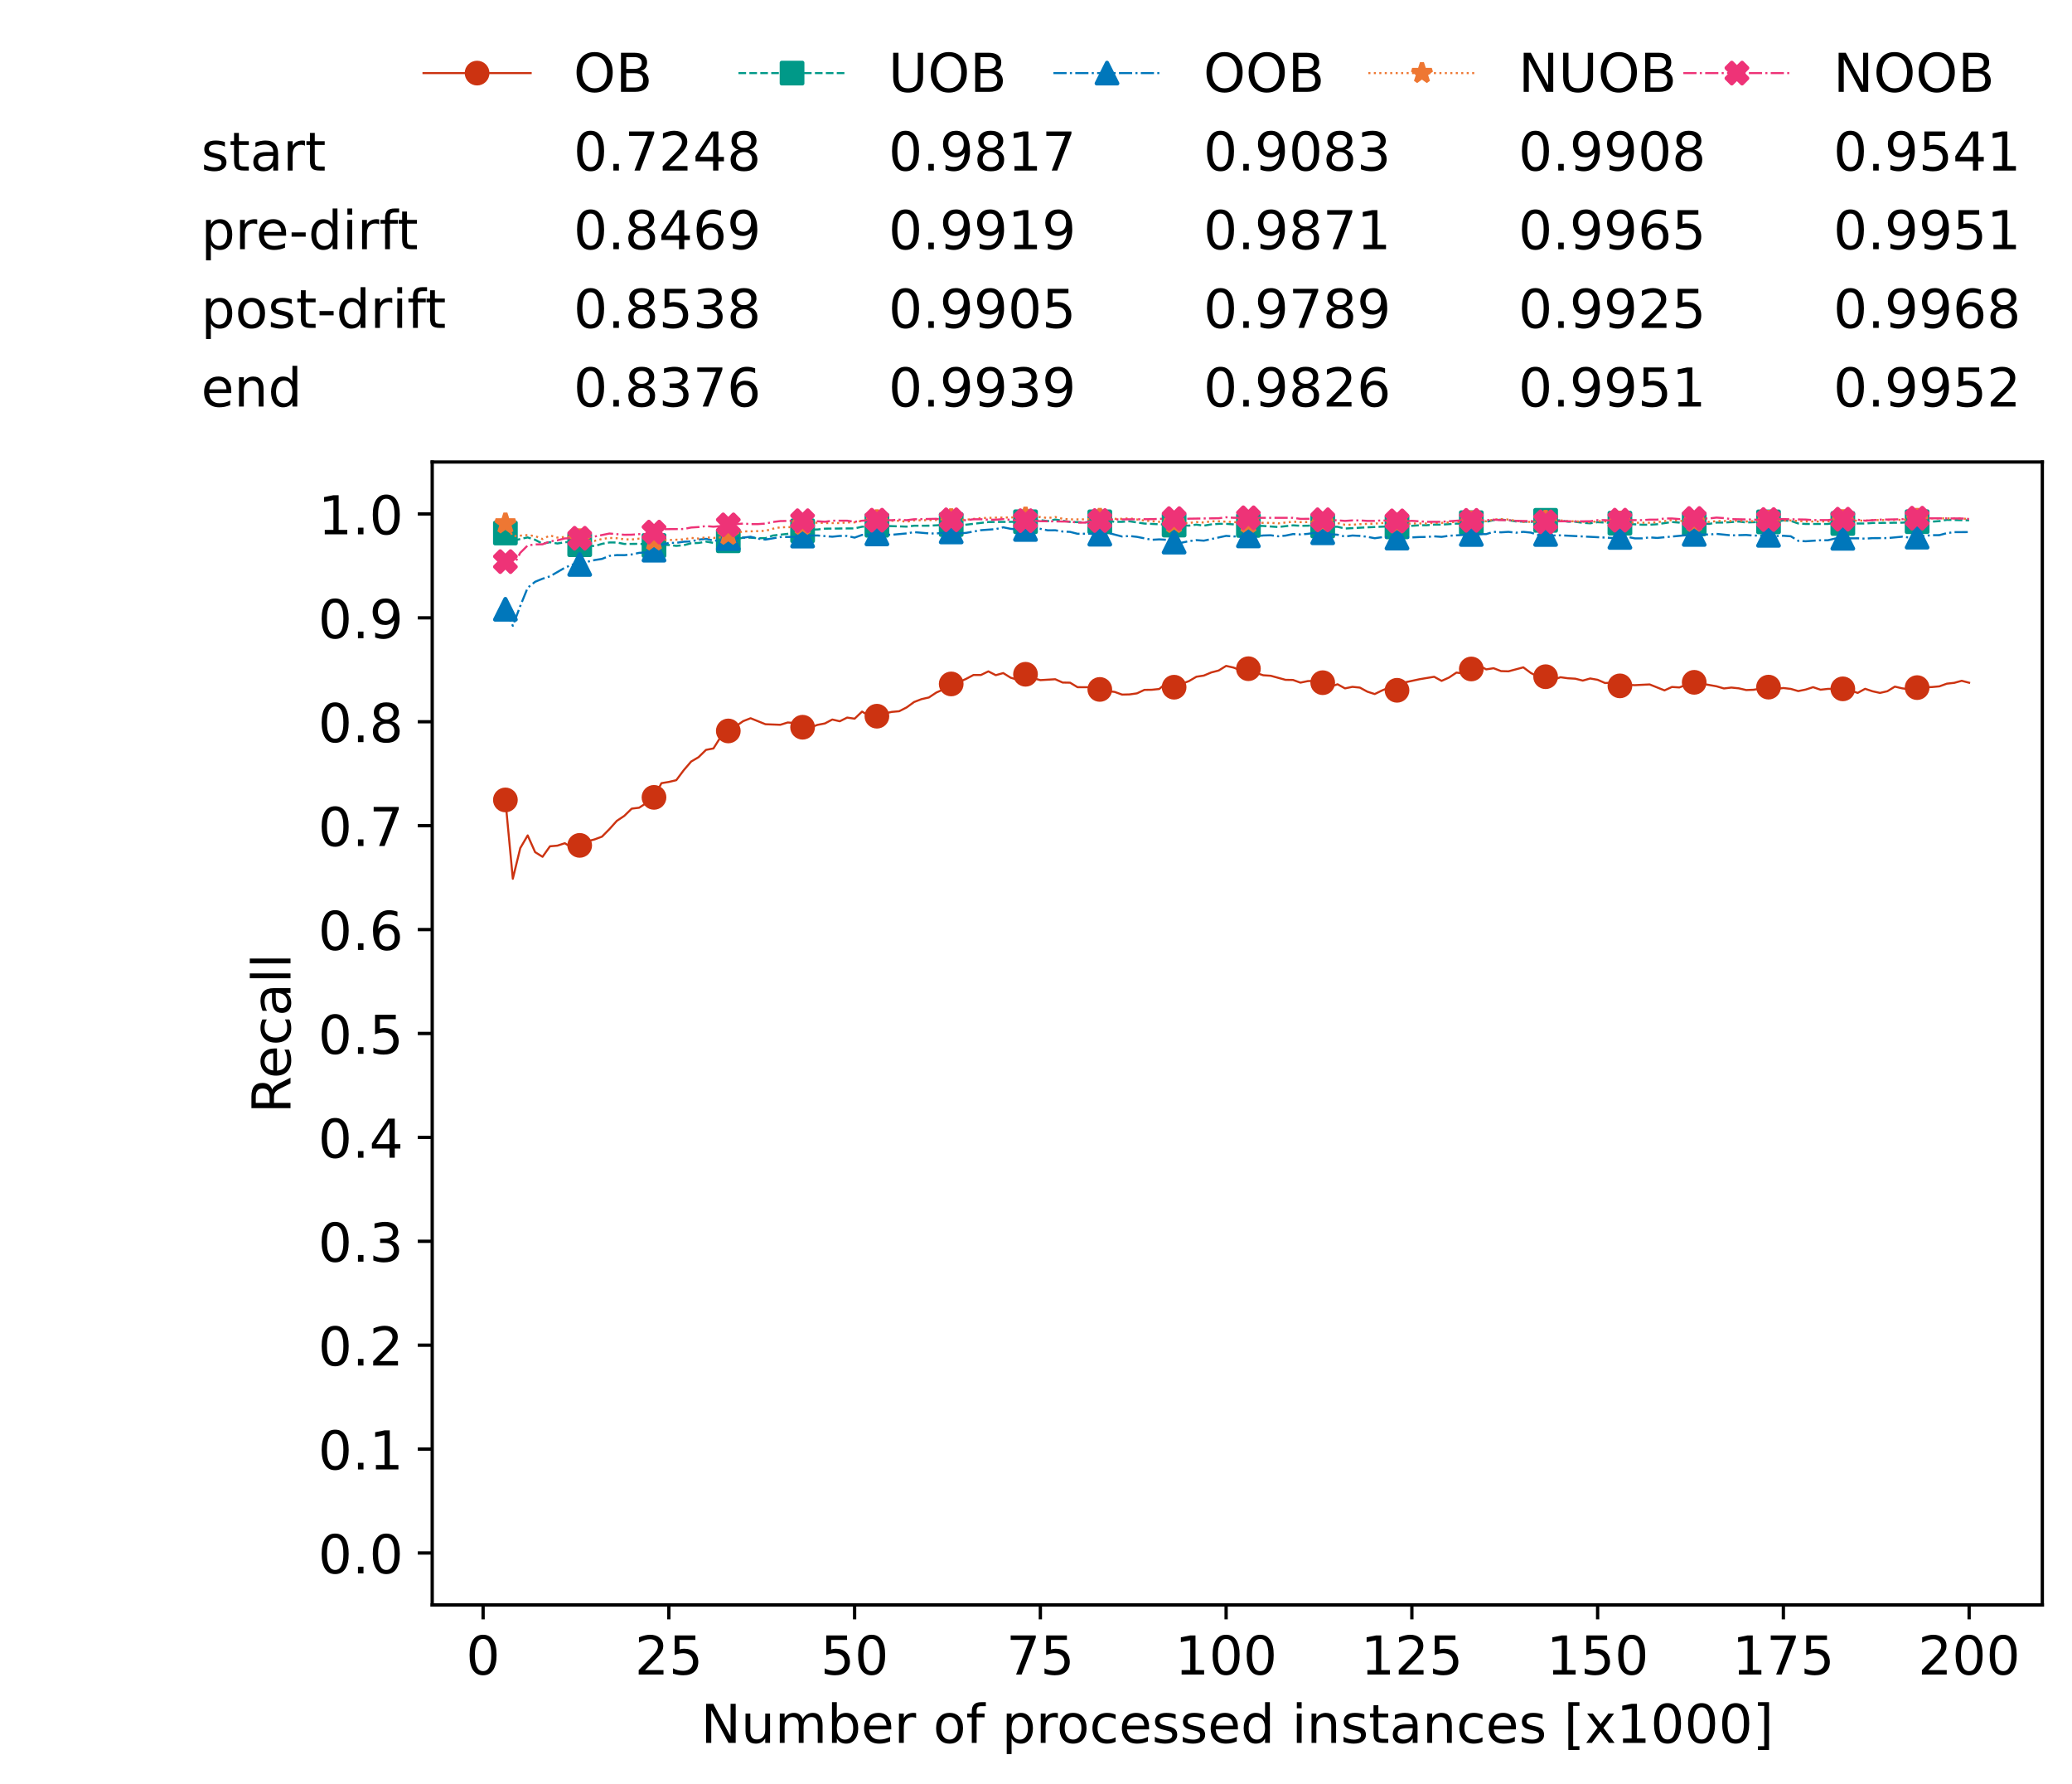 <?xml version="1.0" encoding="utf-8" standalone="no"?>
<!DOCTYPE svg PUBLIC "-//W3C//DTD SVG 1.1//EN"
  "http://www.w3.org/Graphics/SVG/1.1/DTD/svg11.dtd">
<!-- Created with matplotlib (https://matplotlib.org/) -->
<svg height="432.615pt" version="1.1" viewBox="0 0 502.65 432.615" width="502.65pt" xmlns="http://www.w3.org/2000/svg" xmlns:xlink="http://www.w3.org/1999/xlink">
 <defs>
  <style type="text/css">*{stroke-linecap:butt;stroke-linejoin:round;}</style>
 </defs>
 <g id="figure_1">
  <g id="patch_1">
   <path d="M 0 432.615 
L 502.65 432.615 
L 502.65 0 
L 0 0 
z
" style="fill:#ffffff;"/>
  </g>
  <g id="axes_1">
   <g id="patch_2">
    <path d="M 104.85 389.252 
L 495.45 389.252 
L 495.45 112.052 
L 104.85 112.052 
z
" style="fill:#ffffff;"/>
   </g>
   <g id="matplotlib.axis_1">
    <g id="xtick_1">
     <g id="line2d_1">
      <defs>
       <path d="M 0 0 
L 0 3.5 
" id="m0458086801" style="stroke:#000000;stroke-width:0.8;"/>
      </defs>
      <g>
       <use style="stroke:#000000;stroke-width:0.8;" x="117.197" xlink:href="#m0458086801" y="389.252"/>
      </g>
     </g>
     <g id="text_1">
      <!-- 0 -->
      <g transform="translate(113.061 406.13)scale(0.13 -0.13)">
       <defs>
        <path d="M 31.781 66.406 
Q 24.172 66.406 20.328 58.906 
Q 16.5 51.422 16.5 36.375 
Q 16.5 21.391 20.328 13.891 
Q 24.172 6.391 31.781 6.391 
Q 39.453 6.391 43.281 13.891 
Q 47.125 21.391 47.125 36.375 
Q 47.125 51.422 43.281 58.906 
Q 39.453 66.406 31.781 66.406 
z
M 31.781 74.219 
Q 44.047 74.219 50.516 64.516 
Q 56.984 54.828 56.984 36.375 
Q 56.984 17.969 50.516 8.266 
Q 44.047 -1.422 31.781 -1.422 
Q 19.531 -1.422 13.062 8.266 
Q 6.594 17.969 6.594 36.375 
Q 6.594 54.828 13.062 64.516 
Q 19.531 74.219 31.781 74.219 
z
" id="DejaVuSans-48"/>
       </defs>
       <use xlink:href="#DejaVuSans-48"/>
      </g>
     </g>
    </g>
    <g id="xtick_2">
     <g id="line2d_2">
      <g>
       <use style="stroke:#000000;stroke-width:0.8;" x="162.259" xlink:href="#m0458086801" y="389.252"/>
      </g>
     </g>
     <g id="text_2">
      <!-- 25 -->
      <g transform="translate(153.988 406.13)scale(0.13 -0.13)">
       <defs>
        <path d="M 19.188 8.297 
L 53.609 8.297 
L 53.609 0 
L 7.328 0 
L 7.328 8.297 
Q 12.938 14.109 22.625 23.891 
Q 32.328 33.688 34.812 36.531 
Q 39.547 41.844 41.422 45.531 
Q 43.312 49.219 43.312 52.781 
Q 43.312 58.594 39.234 62.25 
Q 35.156 65.922 28.609 65.922 
Q 23.969 65.922 18.812 64.312 
Q 13.672 62.703 7.812 59.422 
L 7.812 69.391 
Q 13.766 71.781 18.938 73 
Q 24.125 74.219 28.422 74.219 
Q 39.75 74.219 46.484 68.547 
Q 53.219 62.891 53.219 53.422 
Q 53.219 48.922 51.531 44.891 
Q 49.859 40.875 45.406 35.406 
Q 44.188 33.984 37.641 27.219 
Q 31.109 20.453 19.188 8.297 
z
" id="DejaVuSans-50"/>
        <path d="M 10.797 72.906 
L 49.516 72.906 
L 49.516 64.594 
L 19.828 64.594 
L 19.828 46.734 
Q 21.969 47.469 24.109 47.828 
Q 26.266 48.188 28.422 48.188 
Q 40.625 48.188 47.75 41.5 
Q 54.891 34.812 54.891 23.391 
Q 54.891 11.625 47.562 5.094 
Q 40.234 -1.422 26.906 -1.422 
Q 22.312 -1.422 17.547 -0.641 
Q 12.797 0.141 7.719 1.703 
L 7.719 11.625 
Q 12.109 9.234 16.797 8.062 
Q 21.484 6.891 26.703 6.891 
Q 35.156 6.891 40.078 11.328 
Q 45.016 15.766 45.016 23.391 
Q 45.016 31 40.078 35.438 
Q 35.156 39.891 26.703 39.891 
Q 22.75 39.891 18.812 39.016 
Q 14.891 38.141 10.797 36.281 
z
" id="DejaVuSans-53"/>
       </defs>
       <use xlink:href="#DejaVuSans-50"/>
       <use x="63.623" xlink:href="#DejaVuSans-53"/>
      </g>
     </g>
    </g>
    <g id="xtick_3">
     <g id="line2d_3">
      <g>
       <use style="stroke:#000000;stroke-width:0.8;" x="207.322" xlink:href="#m0458086801" y="389.252"/>
      </g>
     </g>
     <g id="text_3">
      <!-- 50 -->
      <g transform="translate(199.05 406.13)scale(0.13 -0.13)">
       <use xlink:href="#DejaVuSans-53"/>
       <use x="63.623" xlink:href="#DejaVuSans-48"/>
      </g>
     </g>
    </g>
    <g id="xtick_4">
     <g id="line2d_4">
      <g>
       <use style="stroke:#000000;stroke-width:0.8;" x="252.384" xlink:href="#m0458086801" y="389.252"/>
      </g>
     </g>
     <g id="text_4">
      <!-- 75 -->
      <g transform="translate(244.113 406.13)scale(0.13 -0.13)">
       <defs>
        <path d="M 8.203 72.906 
L 55.078 72.906 
L 55.078 68.703 
L 28.609 0 
L 18.312 0 
L 43.219 64.594 
L 8.203 64.594 
z
" id="DejaVuSans-55"/>
       </defs>
       <use xlink:href="#DejaVuSans-55"/>
       <use x="63.623" xlink:href="#DejaVuSans-53"/>
      </g>
     </g>
    </g>
    <g id="xtick_5">
     <g id="line2d_5">
      <g>
       <use style="stroke:#000000;stroke-width:0.8;" x="297.446" xlink:href="#m0458086801" y="389.252"/>
      </g>
     </g>
     <g id="text_5">
      <!-- 100 -->
      <g transform="translate(285.039 406.13)scale(0.13 -0.13)">
       <defs>
        <path d="M 12.406 8.297 
L 28.516 8.297 
L 28.516 63.922 
L 10.984 60.406 
L 10.984 69.391 
L 28.422 72.906 
L 38.281 72.906 
L 38.281 8.297 
L 54.391 8.297 
L 54.391 0 
L 12.406 0 
z
" id="DejaVuSans-49"/>
       </defs>
       <use xlink:href="#DejaVuSans-49"/>
       <use x="63.623" xlink:href="#DejaVuSans-48"/>
       <use x="127.246" xlink:href="#DejaVuSans-48"/>
      </g>
     </g>
    </g>
    <g id="xtick_6">
     <g id="line2d_6">
      <g>
       <use style="stroke:#000000;stroke-width:0.8;" x="342.509" xlink:href="#m0458086801" y="389.252"/>
      </g>
     </g>
     <g id="text_6">
      <!-- 125 -->
      <g transform="translate(330.102 406.13)scale(0.13 -0.13)">
       <use xlink:href="#DejaVuSans-49"/>
       <use x="63.623" xlink:href="#DejaVuSans-50"/>
       <use x="127.246" xlink:href="#DejaVuSans-53"/>
      </g>
     </g>
    </g>
    <g id="xtick_7">
     <g id="line2d_7">
      <g>
       <use style="stroke:#000000;stroke-width:0.8;" x="387.571" xlink:href="#m0458086801" y="389.252"/>
      </g>
     </g>
     <g id="text_7">
      <!-- 150 -->
      <g transform="translate(375.164 406.13)scale(0.13 -0.13)">
       <use xlink:href="#DejaVuSans-49"/>
       <use x="63.623" xlink:href="#DejaVuSans-53"/>
       <use x="127.246" xlink:href="#DejaVuSans-48"/>
      </g>
     </g>
    </g>
    <g id="xtick_8">
     <g id="line2d_8">
      <g>
       <use style="stroke:#000000;stroke-width:0.8;" x="432.633" xlink:href="#m0458086801" y="389.252"/>
      </g>
     </g>
     <g id="text_8">
      <!-- 175 -->
      <g transform="translate(420.226 406.13)scale(0.13 -0.13)">
       <use xlink:href="#DejaVuSans-49"/>
       <use x="63.623" xlink:href="#DejaVuSans-55"/>
       <use x="127.246" xlink:href="#DejaVuSans-53"/>
      </g>
     </g>
    </g>
    <g id="xtick_9">
     <g id="line2d_9">
      <g>
       <use style="stroke:#000000;stroke-width:0.8;" x="477.695" xlink:href="#m0458086801" y="389.252"/>
      </g>
     </g>
     <g id="text_9">
      <!-- 200 -->
      <g transform="translate(465.289 406.13)scale(0.13 -0.13)">
       <use xlink:href="#DejaVuSans-50"/>
       <use x="63.623" xlink:href="#DejaVuSans-48"/>
       <use x="127.246" xlink:href="#DejaVuSans-48"/>
      </g>
     </g>
    </g>
    <g id="text_10">
     <!-- Number of processed instances [x1000] -->
     <g transform="translate(170.025 422.711)scale(0.13 -0.13)">
      <defs>
       <path d="M 9.812 72.906 
L 23.094 72.906 
L 55.422 11.922 
L 55.422 72.906 
L 64.984 72.906 
L 64.984 0 
L 51.703 0 
L 19.391 60.984 
L 19.391 0 
L 9.812 0 
z
" id="DejaVuSans-78"/>
       <path d="M 8.5 21.578 
L 8.5 54.688 
L 17.484 54.688 
L 17.484 21.922 
Q 17.484 14.156 20.5 10.266 
Q 23.531 6.391 29.594 6.391 
Q 36.859 6.391 41.078 11.031 
Q 45.312 15.672 45.312 23.688 
L 45.312 54.688 
L 54.297 54.688 
L 54.297 0 
L 45.312 0 
L 45.312 8.406 
Q 42.047 3.422 37.719 1 
Q 33.406 -1.422 27.688 -1.422 
Q 18.266 -1.422 13.375 4.438 
Q 8.5 10.297 8.5 21.578 
z
M 31.109 56 
z
" id="DejaVuSans-117"/>
       <path d="M 52 44.188 
Q 55.375 50.25 60.062 53.125 
Q 64.75 56 71.094 56 
Q 79.641 56 84.281 50.016 
Q 88.922 44.047 88.922 33.016 
L 88.922 0 
L 79.891 0 
L 79.891 32.719 
Q 79.891 40.578 77.094 44.375 
Q 74.312 48.188 68.609 48.188 
Q 61.625 48.188 57.562 43.547 
Q 53.516 38.922 53.516 30.906 
L 53.516 0 
L 44.484 0 
L 44.484 32.719 
Q 44.484 40.625 41.703 44.406 
Q 38.922 48.188 33.109 48.188 
Q 26.219 48.188 22.156 43.531 
Q 18.109 38.875 18.109 30.906 
L 18.109 0 
L 9.078 0 
L 9.078 54.688 
L 18.109 54.688 
L 18.109 46.188 
Q 21.188 51.219 25.484 53.609 
Q 29.781 56 35.688 56 
Q 41.656 56 45.828 52.969 
Q 50 49.953 52 44.188 
z
" id="DejaVuSans-109"/>
       <path d="M 48.688 27.297 
Q 48.688 37.203 44.609 42.844 
Q 40.531 48.484 33.406 48.484 
Q 26.266 48.484 22.188 42.844 
Q 18.109 37.203 18.109 27.297 
Q 18.109 17.391 22.188 11.75 
Q 26.266 6.109 33.406 6.109 
Q 40.531 6.109 44.609 11.75 
Q 48.688 17.391 48.688 27.297 
z
M 18.109 46.391 
Q 20.953 51.266 25.266 53.625 
Q 29.594 56 35.594 56 
Q 45.562 56 51.781 48.094 
Q 58.016 40.188 58.016 27.297 
Q 58.016 14.406 51.781 6.484 
Q 45.562 -1.422 35.594 -1.422 
Q 29.594 -1.422 25.266 0.953 
Q 20.953 3.328 18.109 8.203 
L 18.109 0 
L 9.078 0 
L 9.078 75.984 
L 18.109 75.984 
z
" id="DejaVuSans-98"/>
       <path d="M 56.203 29.594 
L 56.203 25.203 
L 14.891 25.203 
Q 15.484 15.922 20.484 11.062 
Q 25.484 6.203 34.422 6.203 
Q 39.594 6.203 44.453 7.469 
Q 49.312 8.734 54.109 11.281 
L 54.109 2.781 
Q 49.266 0.734 44.188 -0.344 
Q 39.109 -1.422 33.891 -1.422 
Q 20.797 -1.422 13.156 6.188 
Q 5.516 13.812 5.516 26.812 
Q 5.516 40.234 12.766 48.109 
Q 20.016 56 32.328 56 
Q 43.359 56 49.781 48.891 
Q 56.203 41.797 56.203 29.594 
z
M 47.219 32.234 
Q 47.125 39.594 43.094 43.984 
Q 39.062 48.391 32.422 48.391 
Q 24.906 48.391 20.391 44.141 
Q 15.875 39.891 15.188 32.172 
z
" id="DejaVuSans-101"/>
       <path d="M 41.109 46.297 
Q 39.594 47.172 37.812 47.578 
Q 36.031 48 33.891 48 
Q 26.266 48 22.188 43.047 
Q 18.109 38.094 18.109 28.812 
L 18.109 0 
L 9.078 0 
L 9.078 54.688 
L 18.109 54.688 
L 18.109 46.188 
Q 20.953 51.172 25.484 53.578 
Q 30.031 56 36.531 56 
Q 37.453 56 38.578 55.875 
Q 39.703 55.766 41.062 55.516 
z
" id="DejaVuSans-114"/>
       <path id="DejaVuSans-32"/>
       <path d="M 30.609 48.391 
Q 23.391 48.391 19.188 42.75 
Q 14.984 37.109 14.984 27.297 
Q 14.984 17.484 19.156 11.844 
Q 23.344 6.203 30.609 6.203 
Q 37.797 6.203 41.984 11.859 
Q 46.188 17.531 46.188 27.297 
Q 46.188 37.016 41.984 42.703 
Q 37.797 48.391 30.609 48.391 
z
M 30.609 56 
Q 42.328 56 49.016 48.375 
Q 55.719 40.766 55.719 27.297 
Q 55.719 13.875 49.016 6.219 
Q 42.328 -1.422 30.609 -1.422 
Q 18.844 -1.422 12.172 6.219 
Q 5.516 13.875 5.516 27.297 
Q 5.516 40.766 12.172 48.375 
Q 18.844 56 30.609 56 
z
" id="DejaVuSans-111"/>
       <path d="M 37.109 75.984 
L 37.109 68.5 
L 28.516 68.5 
Q 23.688 68.5 21.797 66.547 
Q 19.922 64.594 19.922 59.516 
L 19.922 54.688 
L 34.719 54.688 
L 34.719 47.703 
L 19.922 47.703 
L 19.922 0 
L 10.891 0 
L 10.891 47.703 
L 2.297 47.703 
L 2.297 54.688 
L 10.891 54.688 
L 10.891 58.5 
Q 10.891 67.625 15.141 71.797 
Q 19.391 75.984 28.609 75.984 
z
" id="DejaVuSans-102"/>
       <path d="M 18.109 8.203 
L 18.109 -20.797 
L 9.078 -20.797 
L 9.078 54.688 
L 18.109 54.688 
L 18.109 46.391 
Q 20.953 51.266 25.266 53.625 
Q 29.594 56 35.594 56 
Q 45.562 56 51.781 48.094 
Q 58.016 40.188 58.016 27.297 
Q 58.016 14.406 51.781 6.484 
Q 45.562 -1.422 35.594 -1.422 
Q 29.594 -1.422 25.266 0.953 
Q 20.953 3.328 18.109 8.203 
z
M 48.688 27.297 
Q 48.688 37.203 44.609 42.844 
Q 40.531 48.484 33.406 48.484 
Q 26.266 48.484 22.188 42.844 
Q 18.109 37.203 18.109 27.297 
Q 18.109 17.391 22.188 11.75 
Q 26.266 6.109 33.406 6.109 
Q 40.531 6.109 44.609 11.75 
Q 48.688 17.391 48.688 27.297 
z
" id="DejaVuSans-112"/>
       <path d="M 48.781 52.594 
L 48.781 44.188 
Q 44.969 46.297 41.141 47.344 
Q 37.312 48.391 33.406 48.391 
Q 24.656 48.391 19.812 42.844 
Q 14.984 37.312 14.984 27.297 
Q 14.984 17.281 19.812 11.734 
Q 24.656 6.203 33.406 6.203 
Q 37.312 6.203 41.141 7.25 
Q 44.969 8.297 48.781 10.406 
L 48.781 2.094 
Q 45.016 0.344 40.984 -0.531 
Q 36.969 -1.422 32.422 -1.422 
Q 20.062 -1.422 12.781 6.344 
Q 5.516 14.109 5.516 27.297 
Q 5.516 40.672 12.859 48.328 
Q 20.219 56 33.016 56 
Q 37.156 56 41.109 55.141 
Q 45.062 54.297 48.781 52.594 
z
" id="DejaVuSans-99"/>
       <path d="M 44.281 53.078 
L 44.281 44.578 
Q 40.484 46.531 36.375 47.5 
Q 32.281 48.484 27.875 48.484 
Q 21.188 48.484 17.844 46.438 
Q 14.5 44.391 14.5 40.281 
Q 14.5 37.156 16.891 35.375 
Q 19.281 33.594 26.516 31.984 
L 29.594 31.297 
Q 39.156 29.25 43.188 25.516 
Q 47.219 21.781 47.219 15.094 
Q 47.219 7.469 41.188 3.016 
Q 35.156 -1.422 24.609 -1.422 
Q 20.219 -1.422 15.453 -0.562 
Q 10.688 0.297 5.422 2 
L 5.422 11.281 
Q 10.406 8.688 15.234 7.391 
Q 20.062 6.109 24.812 6.109 
Q 31.156 6.109 34.562 8.281 
Q 37.984 10.453 37.984 14.406 
Q 37.984 18.062 35.516 20.016 
Q 33.062 21.969 24.703 23.781 
L 21.578 24.516 
Q 13.234 26.266 9.516 29.906 
Q 5.812 33.547 5.812 39.891 
Q 5.812 47.609 11.281 51.797 
Q 16.75 56 26.812 56 
Q 31.781 56 36.172 55.266 
Q 40.578 54.547 44.281 53.078 
z
" id="DejaVuSans-115"/>
       <path d="M 45.406 46.391 
L 45.406 75.984 
L 54.391 75.984 
L 54.391 0 
L 45.406 0 
L 45.406 8.203 
Q 42.578 3.328 38.25 0.953 
Q 33.938 -1.422 27.875 -1.422 
Q 17.969 -1.422 11.734 6.484 
Q 5.516 14.406 5.516 27.297 
Q 5.516 40.188 11.734 48.094 
Q 17.969 56 27.875 56 
Q 33.938 56 38.25 53.625 
Q 42.578 51.266 45.406 46.391 
z
M 14.797 27.297 
Q 14.797 17.391 18.875 11.75 
Q 22.953 6.109 30.078 6.109 
Q 37.203 6.109 41.297 11.75 
Q 45.406 17.391 45.406 27.297 
Q 45.406 37.203 41.297 42.844 
Q 37.203 48.484 30.078 48.484 
Q 22.953 48.484 18.875 42.844 
Q 14.797 37.203 14.797 27.297 
z
" id="DejaVuSans-100"/>
       <path d="M 9.422 54.688 
L 18.406 54.688 
L 18.406 0 
L 9.422 0 
z
M 9.422 75.984 
L 18.406 75.984 
L 18.406 64.594 
L 9.422 64.594 
z
" id="DejaVuSans-105"/>
       <path d="M 54.891 33.016 
L 54.891 0 
L 45.906 0 
L 45.906 32.719 
Q 45.906 40.484 42.875 44.328 
Q 39.844 48.188 33.797 48.188 
Q 26.516 48.188 22.312 43.547 
Q 18.109 38.922 18.109 30.906 
L 18.109 0 
L 9.078 0 
L 9.078 54.688 
L 18.109 54.688 
L 18.109 46.188 
Q 21.344 51.125 25.703 53.562 
Q 30.078 56 35.797 56 
Q 45.219 56 50.047 50.172 
Q 54.891 44.344 54.891 33.016 
z
" id="DejaVuSans-110"/>
       <path d="M 18.312 70.219 
L 18.312 54.688 
L 36.812 54.688 
L 36.812 47.703 
L 18.312 47.703 
L 18.312 18.016 
Q 18.312 11.328 20.141 9.422 
Q 21.969 7.516 27.594 7.516 
L 36.812 7.516 
L 36.812 0 
L 27.594 0 
Q 17.188 0 13.234 3.875 
Q 9.281 7.766 9.281 18.016 
L 9.281 47.703 
L 2.688 47.703 
L 2.688 54.688 
L 9.281 54.688 
L 9.281 70.219 
z
" id="DejaVuSans-116"/>
       <path d="M 34.281 27.484 
Q 23.391 27.484 19.188 25 
Q 14.984 22.516 14.984 16.5 
Q 14.984 11.719 18.141 8.906 
Q 21.297 6.109 26.703 6.109 
Q 34.188 6.109 38.703 11.406 
Q 43.219 16.703 43.219 25.484 
L 43.219 27.484 
z
M 52.203 31.203 
L 52.203 0 
L 43.219 0 
L 43.219 8.297 
Q 40.141 3.328 35.547 0.953 
Q 30.953 -1.422 24.312 -1.422 
Q 15.922 -1.422 10.953 3.297 
Q 6 8.016 6 15.922 
Q 6 25.141 12.172 29.828 
Q 18.359 34.516 30.609 34.516 
L 43.219 34.516 
L 43.219 35.406 
Q 43.219 41.609 39.141 45 
Q 35.062 48.391 27.688 48.391 
Q 23 48.391 18.547 47.266 
Q 14.109 46.141 10.016 43.891 
L 10.016 52.203 
Q 14.938 54.109 19.578 55.047 
Q 24.219 56 28.609 56 
Q 40.484 56 46.344 49.844 
Q 52.203 43.703 52.203 31.203 
z
" id="DejaVuSans-97"/>
       <path d="M 8.594 75.984 
L 29.297 75.984 
L 29.297 69 
L 17.578 69 
L 17.578 -6.203 
L 29.297 -6.203 
L 29.297 -13.188 
L 8.594 -13.188 
z
" id="DejaVuSans-91"/>
       <path d="M 54.891 54.688 
L 35.109 28.078 
L 55.906 0 
L 45.312 0 
L 29.391 21.484 
L 13.484 0 
L 2.875 0 
L 24.125 28.609 
L 4.688 54.688 
L 15.281 54.688 
L 29.781 35.203 
L 44.281 54.688 
z
" id="DejaVuSans-120"/>
       <path d="M 30.422 75.984 
L 30.422 -13.188 
L 9.719 -13.188 
L 9.719 -6.203 
L 21.391 -6.203 
L 21.391 69 
L 9.719 69 
L 9.719 75.984 
z
" id="DejaVuSans-93"/>
      </defs>
      <use xlink:href="#DejaVuSans-78"/>
      <use x="74.805" xlink:href="#DejaVuSans-117"/>
      <use x="138.184" xlink:href="#DejaVuSans-109"/>
      <use x="235.596" xlink:href="#DejaVuSans-98"/>
      <use x="299.072" xlink:href="#DejaVuSans-101"/>
      <use x="360.596" xlink:href="#DejaVuSans-114"/>
      <use x="401.709" xlink:href="#DejaVuSans-32"/>
      <use x="433.496" xlink:href="#DejaVuSans-111"/>
      <use x="494.678" xlink:href="#DejaVuSans-102"/>
      <use x="529.883" xlink:href="#DejaVuSans-32"/>
      <use x="561.67" xlink:href="#DejaVuSans-112"/>
      <use x="625.146" xlink:href="#DejaVuSans-114"/>
      <use x="664.01" xlink:href="#DejaVuSans-111"/>
      <use x="725.191" xlink:href="#DejaVuSans-99"/>
      <use x="780.172" xlink:href="#DejaVuSans-101"/>
      <use x="841.695" xlink:href="#DejaVuSans-115"/>
      <use x="893.795" xlink:href="#DejaVuSans-115"/>
      <use x="945.895" xlink:href="#DejaVuSans-101"/>
      <use x="1007.418" xlink:href="#DejaVuSans-100"/>
      <use x="1070.895" xlink:href="#DejaVuSans-32"/>
      <use x="1102.682" xlink:href="#DejaVuSans-105"/>
      <use x="1130.465" xlink:href="#DejaVuSans-110"/>
      <use x="1193.844" xlink:href="#DejaVuSans-115"/>
      <use x="1245.943" xlink:href="#DejaVuSans-116"/>
      <use x="1285.152" xlink:href="#DejaVuSans-97"/>
      <use x="1346.432" xlink:href="#DejaVuSans-110"/>
      <use x="1409.811" xlink:href="#DejaVuSans-99"/>
      <use x="1464.791" xlink:href="#DejaVuSans-101"/>
      <use x="1526.314" xlink:href="#DejaVuSans-115"/>
      <use x="1578.414" xlink:href="#DejaVuSans-32"/>
      <use x="1610.201" xlink:href="#DejaVuSans-91"/>
      <use x="1649.215" xlink:href="#DejaVuSans-120"/>
      <use x="1708.395" xlink:href="#DejaVuSans-49"/>
      <use x="1772.018" xlink:href="#DejaVuSans-48"/>
      <use x="1835.641" xlink:href="#DejaVuSans-48"/>
      <use x="1899.264" xlink:href="#DejaVuSans-48"/>
      <use x="1962.887" xlink:href="#DejaVuSans-93"/>
     </g>
    </g>
   </g>
   <g id="matplotlib.axis_2">
    <g id="ytick_1">
     <g id="line2d_10">
      <defs>
       <path d="M 0 0 
L -3.5 0 
" id="ma9a49d21e6" style="stroke:#000000;stroke-width:0.8;"/>
      </defs>
      <g>
       <use style="stroke:#000000;stroke-width:0.8;" x="104.85" xlink:href="#ma9a49d21e6" y="376.652"/>
      </g>
     </g>
     <g id="text_11">
      <!-- 0.0 -->
      <g transform="translate(77.176 381.591)scale(0.13 -0.13)">
       <defs>
        <path d="M 10.688 12.406 
L 21 12.406 
L 21 0 
L 10.688 0 
z
" id="DejaVuSans-46"/>
       </defs>
       <use xlink:href="#DejaVuSans-48"/>
       <use x="63.623" xlink:href="#DejaVuSans-46"/>
       <use x="95.41" xlink:href="#DejaVuSans-48"/>
      </g>
     </g>
    </g>
    <g id="ytick_2">
     <g id="line2d_11">
      <g>
       <use style="stroke:#000000;stroke-width:0.8;" x="104.85" xlink:href="#ma9a49d21e6" y="351.452"/>
      </g>
     </g>
     <g id="text_12">
      <!-- 0.1 -->
      <g transform="translate(77.176 356.391)scale(0.13 -0.13)">
       <use xlink:href="#DejaVuSans-48"/>
       <use x="63.623" xlink:href="#DejaVuSans-46"/>
       <use x="95.41" xlink:href="#DejaVuSans-49"/>
      </g>
     </g>
    </g>
    <g id="ytick_3">
     <g id="line2d_12">
      <g>
       <use style="stroke:#000000;stroke-width:0.8;" x="104.85" xlink:href="#ma9a49d21e6" y="326.252"/>
      </g>
     </g>
     <g id="text_13">
      <!-- 0.2 -->
      <g transform="translate(77.176 331.191)scale(0.13 -0.13)">
       <use xlink:href="#DejaVuSans-48"/>
       <use x="63.623" xlink:href="#DejaVuSans-46"/>
       <use x="95.41" xlink:href="#DejaVuSans-50"/>
      </g>
     </g>
    </g>
    <g id="ytick_4">
     <g id="line2d_13">
      <g>
       <use style="stroke:#000000;stroke-width:0.8;" x="104.85" xlink:href="#ma9a49d21e6" y="301.052"/>
      </g>
     </g>
     <g id="text_14">
      <!-- 0.3 -->
      <g transform="translate(77.176 305.991)scale(0.13 -0.13)">
       <defs>
        <path d="M 40.578 39.312 
Q 47.656 37.797 51.625 33 
Q 55.609 28.219 55.609 21.188 
Q 55.609 10.406 48.188 4.484 
Q 40.766 -1.422 27.094 -1.422 
Q 22.516 -1.422 17.656 -0.516 
Q 12.797 0.391 7.625 2.203 
L 7.625 11.719 
Q 11.719 9.328 16.594 8.109 
Q 21.484 6.891 26.812 6.891 
Q 36.078 6.891 40.938 10.547 
Q 45.797 14.203 45.797 21.188 
Q 45.797 27.641 41.281 31.266 
Q 36.766 34.906 28.719 34.906 
L 20.219 34.906 
L 20.219 43.016 
L 29.109 43.016 
Q 36.375 43.016 40.234 45.922 
Q 44.094 48.828 44.094 54.297 
Q 44.094 59.906 40.109 62.906 
Q 36.141 65.922 28.719 65.922 
Q 24.656 65.922 20.016 65.031 
Q 15.375 64.156 9.812 62.312 
L 9.812 71.094 
Q 15.438 72.656 20.344 73.438 
Q 25.25 74.219 29.594 74.219 
Q 40.828 74.219 47.359 69.109 
Q 53.906 64.016 53.906 55.328 
Q 53.906 49.266 50.438 45.094 
Q 46.969 40.922 40.578 39.312 
z
" id="DejaVuSans-51"/>
       </defs>
       <use xlink:href="#DejaVuSans-48"/>
       <use x="63.623" xlink:href="#DejaVuSans-46"/>
       <use x="95.41" xlink:href="#DejaVuSans-51"/>
      </g>
     </g>
    </g>
    <g id="ytick_5">
     <g id="line2d_14">
      <g>
       <use style="stroke:#000000;stroke-width:0.8;" x="104.85" xlink:href="#ma9a49d21e6" y="275.852"/>
      </g>
     </g>
     <g id="text_15">
      <!-- 0.4 -->
      <g transform="translate(77.176 280.791)scale(0.13 -0.13)">
       <defs>
        <path d="M 37.797 64.312 
L 12.891 25.391 
L 37.797 25.391 
z
M 35.203 72.906 
L 47.609 72.906 
L 47.609 25.391 
L 58.016 25.391 
L 58.016 17.188 
L 47.609 17.188 
L 47.609 0 
L 37.797 0 
L 37.797 17.188 
L 4.891 17.188 
L 4.891 26.703 
z
" id="DejaVuSans-52"/>
       </defs>
       <use xlink:href="#DejaVuSans-48"/>
       <use x="63.623" xlink:href="#DejaVuSans-46"/>
       <use x="95.41" xlink:href="#DejaVuSans-52"/>
      </g>
     </g>
    </g>
    <g id="ytick_6">
     <g id="line2d_15">
      <g>
       <use style="stroke:#000000;stroke-width:0.8;" x="104.85" xlink:href="#ma9a49d21e6" y="250.652"/>
      </g>
     </g>
     <g id="text_16">
      <!-- 0.5 -->
      <g transform="translate(77.176 255.591)scale(0.13 -0.13)">
       <use xlink:href="#DejaVuSans-48"/>
       <use x="63.623" xlink:href="#DejaVuSans-46"/>
       <use x="95.41" xlink:href="#DejaVuSans-53"/>
      </g>
     </g>
    </g>
    <g id="ytick_7">
     <g id="line2d_16">
      <g>
       <use style="stroke:#000000;stroke-width:0.8;" x="104.85" xlink:href="#ma9a49d21e6" y="225.452"/>
      </g>
     </g>
     <g id="text_17">
      <!-- 0.6 -->
      <g transform="translate(77.176 230.391)scale(0.13 -0.13)">
       <defs>
        <path d="M 33.016 40.375 
Q 26.375 40.375 22.484 35.828 
Q 18.609 31.297 18.609 23.391 
Q 18.609 15.531 22.484 10.953 
Q 26.375 6.391 33.016 6.391 
Q 39.656 6.391 43.531 10.953 
Q 47.406 15.531 47.406 23.391 
Q 47.406 31.297 43.531 35.828 
Q 39.656 40.375 33.016 40.375 
z
M 52.594 71.297 
L 52.594 62.312 
Q 48.875 64.062 45.094 64.984 
Q 41.312 65.922 37.594 65.922 
Q 27.828 65.922 22.672 59.328 
Q 17.531 52.734 16.797 39.406 
Q 19.672 43.656 24.016 45.922 
Q 28.375 48.188 33.594 48.188 
Q 44.578 48.188 50.953 41.516 
Q 57.328 34.859 57.328 23.391 
Q 57.328 12.156 50.688 5.359 
Q 44.047 -1.422 33.016 -1.422 
Q 20.359 -1.422 13.672 8.266 
Q 6.984 17.969 6.984 36.375 
Q 6.984 53.656 15.188 63.938 
Q 23.391 74.219 37.203 74.219 
Q 40.922 74.219 44.703 73.484 
Q 48.484 72.75 52.594 71.297 
z
" id="DejaVuSans-54"/>
       </defs>
       <use xlink:href="#DejaVuSans-48"/>
       <use x="63.623" xlink:href="#DejaVuSans-46"/>
       <use x="95.41" xlink:href="#DejaVuSans-54"/>
      </g>
     </g>
    </g>
    <g id="ytick_8">
     <g id="line2d_17">
      <g>
       <use style="stroke:#000000;stroke-width:0.8;" x="104.85" xlink:href="#ma9a49d21e6" y="200.252"/>
      </g>
     </g>
     <g id="text_18">
      <!-- 0.7 -->
      <g transform="translate(77.176 205.191)scale(0.13 -0.13)">
       <use xlink:href="#DejaVuSans-48"/>
       <use x="63.623" xlink:href="#DejaVuSans-46"/>
       <use x="95.41" xlink:href="#DejaVuSans-55"/>
      </g>
     </g>
    </g>
    <g id="ytick_9">
     <g id="line2d_18">
      <g>
       <use style="stroke:#000000;stroke-width:0.8;" x="104.85" xlink:href="#ma9a49d21e6" y="175.052"/>
      </g>
     </g>
     <g id="text_19">
      <!-- 0.8 -->
      <g transform="translate(77.176 179.991)scale(0.13 -0.13)">
       <defs>
        <path d="M 31.781 34.625 
Q 24.75 34.625 20.719 30.859 
Q 16.703 27.094 16.703 20.516 
Q 16.703 13.922 20.719 10.156 
Q 24.75 6.391 31.781 6.391 
Q 38.812 6.391 42.859 10.172 
Q 46.922 13.969 46.922 20.516 
Q 46.922 27.094 42.891 30.859 
Q 38.875 34.625 31.781 34.625 
z
M 21.922 38.812 
Q 15.578 40.375 12.031 44.719 
Q 8.5 49.078 8.5 55.328 
Q 8.5 64.062 14.719 69.141 
Q 20.953 74.219 31.781 74.219 
Q 42.672 74.219 48.875 69.141 
Q 55.078 64.062 55.078 55.328 
Q 55.078 49.078 51.531 44.719 
Q 48 40.375 41.703 38.812 
Q 48.828 37.156 52.797 32.312 
Q 56.781 27.484 56.781 20.516 
Q 56.781 9.906 50.312 4.234 
Q 43.844 -1.422 31.781 -1.422 
Q 19.734 -1.422 13.25 4.234 
Q 6.781 9.906 6.781 20.516 
Q 6.781 27.484 10.781 32.312 
Q 14.797 37.156 21.922 38.812 
z
M 18.312 54.391 
Q 18.312 48.734 21.844 45.562 
Q 25.391 42.391 31.781 42.391 
Q 38.141 42.391 41.719 45.562 
Q 45.312 48.734 45.312 54.391 
Q 45.312 60.062 41.719 63.234 
Q 38.141 66.406 31.781 66.406 
Q 25.391 66.406 21.844 63.234 
Q 18.312 60.062 18.312 54.391 
z
" id="DejaVuSans-56"/>
       </defs>
       <use xlink:href="#DejaVuSans-48"/>
       <use x="63.623" xlink:href="#DejaVuSans-46"/>
       <use x="95.41" xlink:href="#DejaVuSans-56"/>
      </g>
     </g>
    </g>
    <g id="ytick_10">
     <g id="line2d_19">
      <g>
       <use style="stroke:#000000;stroke-width:0.8;" x="104.85" xlink:href="#ma9a49d21e6" y="149.852"/>
      </g>
     </g>
     <g id="text_20">
      <!-- 0.9 -->
      <g transform="translate(77.176 154.791)scale(0.13 -0.13)">
       <defs>
        <path d="M 10.984 1.516 
L 10.984 10.5 
Q 14.703 8.734 18.5 7.812 
Q 22.312 6.891 25.984 6.891 
Q 35.75 6.891 40.891 13.453 
Q 46.047 20.016 46.781 33.406 
Q 43.953 29.203 39.594 26.953 
Q 35.25 24.703 29.984 24.703 
Q 19.047 24.703 12.672 31.312 
Q 6.297 37.938 6.297 49.422 
Q 6.297 60.641 12.938 67.422 
Q 19.578 74.219 30.609 74.219 
Q 43.266 74.219 49.922 64.516 
Q 56.594 54.828 56.594 36.375 
Q 56.594 19.141 48.406 8.859 
Q 40.234 -1.422 26.422 -1.422 
Q 22.703 -1.422 18.891 -0.688 
Q 15.094 0.047 10.984 1.516 
z
M 30.609 32.422 
Q 37.25 32.422 41.125 36.953 
Q 45.016 41.5 45.016 49.422 
Q 45.016 57.281 41.125 61.844 
Q 37.25 66.406 30.609 66.406 
Q 23.969 66.406 20.094 61.844 
Q 16.219 57.281 16.219 49.422 
Q 16.219 41.5 20.094 36.953 
Q 23.969 32.422 30.609 32.422 
z
" id="DejaVuSans-57"/>
       </defs>
       <use xlink:href="#DejaVuSans-48"/>
       <use x="63.623" xlink:href="#DejaVuSans-46"/>
       <use x="95.41" xlink:href="#DejaVuSans-57"/>
      </g>
     </g>
    </g>
    <g id="ytick_11">
     <g id="line2d_20">
      <g>
       <use style="stroke:#000000;stroke-width:0.8;" x="104.85" xlink:href="#ma9a49d21e6" y="124.652"/>
      </g>
     </g>
     <g id="text_21">
      <!-- 1.0 -->
      <g transform="translate(77.176 129.591)scale(0.13 -0.13)">
       <use xlink:href="#DejaVuSans-49"/>
       <use x="63.623" xlink:href="#DejaVuSans-46"/>
       <use x="95.41" xlink:href="#DejaVuSans-48"/>
      </g>
     </g>
    </g>
    <g id="text_22">
     <!-- Recall -->
     <g transform="translate(70.472 270.044)rotate(-90)scale(0.13 -0.13)">
      <defs>
       <path d="M 44.391 34.188 
Q 47.562 33.109 50.562 29.594 
Q 53.562 26.078 56.594 19.922 
L 66.609 0 
L 56 0 
L 46.688 18.703 
Q 43.062 26.031 39.672 28.422 
Q 36.281 30.812 30.422 30.812 
L 19.672 30.812 
L 19.672 0 
L 9.812 0 
L 9.812 72.906 
L 32.078 72.906 
Q 44.578 72.906 50.734 67.672 
Q 56.891 62.453 56.891 51.906 
Q 56.891 45.016 53.688 40.469 
Q 50.484 35.938 44.391 34.188 
z
M 19.672 64.797 
L 19.672 38.922 
L 32.078 38.922 
Q 39.203 38.922 42.844 42.219 
Q 46.484 45.516 46.484 51.906 
Q 46.484 58.297 42.844 61.547 
Q 39.203 64.797 32.078 64.797 
z
" id="DejaVuSans-82"/>
       <path d="M 9.422 75.984 
L 18.406 75.984 
L 18.406 0 
L 9.422 0 
z
" id="DejaVuSans-108"/>
      </defs>
      <use xlink:href="#DejaVuSans-82"/>
      <use x="64.982" xlink:href="#DejaVuSans-101"/>
      <use x="126.506" xlink:href="#DejaVuSans-99"/>
      <use x="181.486" xlink:href="#DejaVuSans-97"/>
      <use x="242.766" xlink:href="#DejaVuSans-108"/>
      <use x="270.549" xlink:href="#DejaVuSans-108"/>
     </g>
    </g>
   </g>
   <g id="line2d_21"/>
   <g id="line2d_22"/>
   <g id="line2d_23"/>
   <g id="line2d_24"/>
   <g id="line2d_25"/>
   <g id="line2d_26">
    <path clip-path="url(#pf9f48821ec)" d="M 122.605 194.01 
L 124.407 213.128 
L 126.21 205.697 
L 128.012 202.617 
L 129.815 206.672 
L 131.617 207.802 
L 133.419 205.257 
L 135.222 205.098 
L 137.024 204.51 
L 138.827 205.663 
L 140.629 205.036 
L 142.432 204.065 
L 144.234 203.584 
L 146.037 202.917 
L 147.839 201.09 
L 149.642 199.084 
L 151.444 197.882 
L 153.247 196.125 
L 155.049 195.901 
L 156.852 194.722 
L 158.654 193.39 
L 160.457 189.948 
L 162.259 189.646 
L 164.062 189.22 
L 165.864 186.802 
L 167.667 184.7 
L 169.469 183.639 
L 171.272 181.87 
L 173.074 181.524 
L 174.877 178.661 
L 176.679 177.28 
L 178.482 176.162 
L 180.284 174.904 
L 182.087 174.196 
L 185.692 175.651 
L 189.297 175.787 
L 191.099 175.227 
L 192.902 175.363 
L 194.704 176.378 
L 196.507 176.467 
L 198.309 175.807 
L 200.112 175.462 
L 201.914 174.508 
L 203.717 174.933 
L 205.519 174.037 
L 207.322 174.305 
L 209.124 172.588 
L 210.927 173.634 
L 212.729 173.703 
L 214.532 173.056 
L 216.334 172.661 
L 218.137 172.496 
L 219.939 171.573 
L 221.742 170.267 
L 223.544 169.568 
L 225.347 169.157 
L 227.149 167.963 
L 228.952 167.173 
L 230.754 165.879 
L 232.557 165.474 
L 234.359 164.654 
L 236.162 163.707 
L 237.964 163.709 
L 239.767 162.83 
L 241.569 163.753 
L 243.372 163.242 
L 245.174 164.36 
L 246.976 164.908 
L 248.779 163.532 
L 250.581 164.463 
L 252.384 164.954 
L 255.989 164.738 
L 257.791 165.541 
L 259.594 165.573 
L 261.396 166.665 
L 265.001 166.674 
L 266.804 167.211 
L 268.606 167.592 
L 270.409 167.811 
L 272.211 168.464 
L 274.014 168.419 
L 275.816 168.165 
L 277.619 167.32 
L 279.421 167.292 
L 281.224 167.103 
L 283.026 165.564 
L 284.829 166.67 
L 286.631 165.868 
L 288.434 165.191 
L 290.236 164.132 
L 292.039 163.85 
L 293.841 163.093 
L 295.644 162.623 
L 297.446 161.504 
L 299.249 161.913 
L 301.051 162.604 
L 302.854 162.186 
L 304.656 163.184 
L 306.459 163.776 
L 308.261 163.898 
L 311.866 164.886 
L 313.669 164.915 
L 315.471 165.562 
L 317.274 165.187 
L 319.076 165.132 
L 320.879 165.575 
L 322.681 166.557 
L 324.484 165.961 
L 326.286 166.954 
L 328.089 166.581 
L 329.891 166.765 
L 331.694 167.747 
L 333.496 168.331 
L 335.299 167.446 
L 337.101 166.707 
L 338.904 167.422 
L 340.706 165.523 
L 344.311 164.744 
L 347.916 164.139 
L 349.719 165.138 
L 351.521 164.325 
L 353.324 163.125 
L 355.126 163.357 
L 356.928 162.249 
L 358.731 161.324 
L 360.533 162.347 
L 362.336 162.067 
L 364.138 162.765 
L 365.941 162.82 
L 369.546 161.853 
L 371.348 163.201 
L 373.151 164.163 
L 374.953 164.125 
L 376.756 164.895 
L 378.558 164.253 
L 380.361 164.503 
L 382.163 164.606 
L 383.966 165.071 
L 385.768 164.554 
L 387.571 164.875 
L 389.373 165.657 
L 391.176 165.576 
L 392.978 166.348 
L 394.781 166.1 
L 396.583 166.178 
L 400.188 165.998 
L 403.793 167.441 
L 405.596 166.612 
L 407.398 166.729 
L 409.201 166.04 
L 411.003 165.487 
L 416.411 166.45 
L 418.213 166.973 
L 420.016 166.76 
L 421.818 166.944 
L 423.621 167.361 
L 425.423 167.29 
L 429.028 166.652 
L 430.831 167.095 
L 432.633 166.87 
L 434.436 167.079 
L 436.238 167.611 
L 438.041 167.245 
L 439.843 166.661 
L 441.646 167.279 
L 443.448 167.076 
L 447.053 167.071 
L 448.856 167.432 
L 450.658 168.057 
L 452.461 167.058 
L 454.263 167.658 
L 456.066 168.056 
L 457.868 167.643 
L 459.671 166.529 
L 461.473 166.948 
L 463.276 167.186 
L 465.078 166.769 
L 468.683 166.628 
L 470.485 166.463 
L 472.288 165.811 
L 474.09 165.612 
L 475.893 165.115 
L 477.695 165.589 
L 477.695 165.589 
" style="fill:none;stroke:#cc3311;stroke-linecap:square;stroke-width:0.5;"/>
    <defs>
     <path d="M 0 2.5 
C 0.663 2.5 1.299 2.237 1.768 1.768 
C 2.237 1.299 2.5 0.663 2.5 0 
C 2.5 -0.663 2.237 -1.299 1.768 -1.768 
C 1.299 -2.237 0.663 -2.5 0 -2.5 
C -0.663 -2.5 -1.299 -2.237 -1.768 -1.768 
C -2.237 -1.299 -2.5 -0.663 -2.5 0 
C -2.5 0.663 -2.237 1.299 -1.768 1.768 
C -1.299 2.237 -0.663 2.5 0 2.5 
z
" id="m31bb8f1c60" style="stroke:#cc3311;"/>
    </defs>
    <g clip-path="url(#pf9f48821ec)">
     <use style="fill:#cc3311;stroke:#cc3311;" x="122.605" xlink:href="#m31bb8f1c60" y="194.01"/>
     <use style="fill:#cc3311;stroke:#cc3311;" x="140.629" xlink:href="#m31bb8f1c60" y="205.036"/>
     <use style="fill:#cc3311;stroke:#cc3311;" x="158.654" xlink:href="#m31bb8f1c60" y="193.39"/>
     <use style="fill:#cc3311;stroke:#cc3311;" x="176.679" xlink:href="#m31bb8f1c60" y="177.28"/>
     <use style="fill:#cc3311;stroke:#cc3311;" x="194.704" xlink:href="#m31bb8f1c60" y="176.378"/>
     <use style="fill:#cc3311;stroke:#cc3311;" x="212.729" xlink:href="#m31bb8f1c60" y="173.703"/>
     <use style="fill:#cc3311;stroke:#cc3311;" x="230.754" xlink:href="#m31bb8f1c60" y="165.879"/>
     <use style="fill:#cc3311;stroke:#cc3311;" x="248.779" xlink:href="#m31bb8f1c60" y="163.532"/>
     <use style="fill:#cc3311;stroke:#cc3311;" x="266.804" xlink:href="#m31bb8f1c60" y="167.211"/>
     <use style="fill:#cc3311;stroke:#cc3311;" x="284.829" xlink:href="#m31bb8f1c60" y="166.67"/>
     <use style="fill:#cc3311;stroke:#cc3311;" x="302.854" xlink:href="#m31bb8f1c60" y="162.186"/>
     <use style="fill:#cc3311;stroke:#cc3311;" x="320.879" xlink:href="#m31bb8f1c60" y="165.575"/>
     <use style="fill:#cc3311;stroke:#cc3311;" x="338.904" xlink:href="#m31bb8f1c60" y="167.422"/>
     <use style="fill:#cc3311;stroke:#cc3311;" x="356.928" xlink:href="#m31bb8f1c60" y="162.249"/>
     <use style="fill:#cc3311;stroke:#cc3311;" x="374.953" xlink:href="#m31bb8f1c60" y="164.125"/>
     <use style="fill:#cc3311;stroke:#cc3311;" x="392.978" xlink:href="#m31bb8f1c60" y="166.348"/>
     <use style="fill:#cc3311;stroke:#cc3311;" x="411.003" xlink:href="#m31bb8f1c60" y="165.487"/>
     <use style="fill:#cc3311;stroke:#cc3311;" x="429.028" xlink:href="#m31bb8f1c60" y="166.652"/>
     <use style="fill:#cc3311;stroke:#cc3311;" x="447.053" xlink:href="#m31bb8f1c60" y="167.071"/>
     <use style="fill:#cc3311;stroke:#cc3311;" x="465.078" xlink:href="#m31bb8f1c60" y="166.769"/>
    </g>
   </g>
   <g id="line2d_27"/>
   <g id="line2d_28"/>
   <g id="line2d_29"/>
   <g id="line2d_30"/>
   <g id="line2d_31">
    <path clip-path="url(#pf9f48821ec)" d="M 122.605 129.276 
L 124.407 131.211 
L 126.21 130.722 
L 128.012 130.35 
L 129.815 130.918 
L 131.617 131.874 
L 133.419 131.509 
L 135.222 131.818 
L 137.024 131.513 
L 138.827 131.381 
L 140.629 132.117 
L 144.234 132.455 
L 146.037 131.898 
L 147.839 131.569 
L 149.642 131.574 
L 151.444 131.923 
L 155.049 131.902 
L 156.852 131.993 
L 158.654 132.296 
L 160.457 132.148 
L 162.259 132.18 
L 164.062 132.397 
L 165.864 132.232 
L 167.667 131.762 
L 169.469 131.686 
L 171.272 131.366 
L 173.074 131.67 
L 174.877 131.656 
L 176.679 131.159 
L 180.284 130.414 
L 182.087 130.414 
L 183.889 130.529 
L 185.692 130.523 
L 187.494 129.88 
L 192.902 129.268 
L 194.704 128.734 
L 196.507 128.457 
L 198.309 128.418 
L 200.112 128.214 
L 205.519 128.166 
L 207.322 128.156 
L 209.124 127.752 
L 210.927 127.634 
L 212.729 127.39 
L 214.532 127.546 
L 219.939 127.724 
L 221.742 127.509 
L 225.347 127.499 
L 230.754 127.219 
L 232.557 127.468 
L 237.964 126.828 
L 239.767 126.606 
L 248.779 126.543 
L 250.581 126.286 
L 252.384 126.143 
L 254.186 126.387 
L 255.989 126.002 
L 259.594 126.583 
L 263.199 126.685 
L 265.001 126.562 
L 266.804 126.562 
L 268.606 126.312 
L 270.409 126.562 
L 272.211 126.562 
L 274.014 126.433 
L 277.619 126.982 
L 288.434 127.485 
L 290.236 127.241 
L 292.039 127.488 
L 293.841 127.181 
L 295.644 127.055 
L 297.446 127.049 
L 304.656 127.553 
L 306.459 127.564 
L 310.064 127.821 
L 313.669 127.412 
L 315.471 127.522 
L 317.274 127.504 
L 319.076 127.368 
L 322.681 127.765 
L 324.484 127.765 
L 326.286 128.185 
L 331.694 127.893 
L 337.101 127.663 
L 338.904 127.785 
L 340.706 127.787 
L 342.509 127.527 
L 344.311 127.396 
L 346.114 127.38 
L 347.916 127.24 
L 349.719 127.24 
L 353.324 126.992 
L 355.126 126.992 
L 358.731 126.448 
L 360.533 126.573 
L 362.336 126.153 
L 364.138 126.038 
L 365.941 126.16 
L 367.743 126.467 
L 371.348 126.565 
L 373.151 126.447 
L 374.953 126.202 
L 378.558 126.205 
L 380.361 126.531 
L 382.163 126.545 
L 383.966 126.805 
L 385.768 126.916 
L 387.571 126.645 
L 398.386 127.267 
L 400.188 127.267 
L 401.991 127.145 
L 405.596 126.604 
L 407.398 126.75 
L 409.201 127.071 
L 411.003 127.071 
L 412.806 126.946 
L 414.608 127.068 
L 416.411 126.743 
L 418.213 126.744 
L 421.818 126.497 
L 423.621 126.714 
L 427.226 126.593 
L 430.831 126.582 
L 432.633 126.215 
L 434.436 126.34 
L 436.238 126.958 
L 438.041 127.076 
L 443.448 127.076 
L 445.251 126.755 
L 448.856 127.088 
L 450.658 126.965 
L 452.461 126.965 
L 454.263 126.839 
L 461.473 126.762 
L 466.881 126.382 
L 468.683 126.514 
L 470.485 126.39 
L 472.288 126.082 
L 477.695 126.199 
L 477.695 126.199 
" style="fill:none;stroke:#009988;stroke-dasharray:1.85,0.8;stroke-dashoffset:0;stroke-width:0.5;"/>
    <defs>
     <path d="M -2.5 2.5 
L 2.5 2.5 
L 2.5 -2.5 
L -2.5 -2.5 
z
" id="mcf438b0ded" style="stroke:#009988;stroke-linejoin:miter;"/>
    </defs>
    <g clip-path="url(#pf9f48821ec)">
     <use style="fill:#009988;stroke:#009988;stroke-linejoin:miter;" x="122.605" xlink:href="#mcf438b0ded" y="129.276"/>
     <use style="fill:#009988;stroke:#009988;stroke-linejoin:miter;" x="140.629" xlink:href="#mcf438b0ded" y="132.117"/>
     <use style="fill:#009988;stroke:#009988;stroke-linejoin:miter;" x="158.654" xlink:href="#mcf438b0ded" y="132.296"/>
     <use style="fill:#009988;stroke:#009988;stroke-linejoin:miter;" x="176.679" xlink:href="#mcf438b0ded" y="131.159"/>
     <use style="fill:#009988;stroke:#009988;stroke-linejoin:miter;" x="194.704" xlink:href="#mcf438b0ded" y="128.734"/>
     <use style="fill:#009988;stroke:#009988;stroke-linejoin:miter;" x="212.729" xlink:href="#mcf438b0ded" y="127.39"/>
     <use style="fill:#009988;stroke:#009988;stroke-linejoin:miter;" x="230.754" xlink:href="#mcf438b0ded" y="127.219"/>
     <use style="fill:#009988;stroke:#009988;stroke-linejoin:miter;" x="248.779" xlink:href="#mcf438b0ded" y="126.543"/>
     <use style="fill:#009988;stroke:#009988;stroke-linejoin:miter;" x="266.804" xlink:href="#mcf438b0ded" y="126.562"/>
     <use style="fill:#009988;stroke:#009988;stroke-linejoin:miter;" x="284.829" xlink:href="#mcf438b0ded" y="127.347"/>
     <use style="fill:#009988;stroke:#009988;stroke-linejoin:miter;" x="302.854" xlink:href="#mcf438b0ded" y="127.433"/>
     <use style="fill:#009988;stroke:#009988;stroke-linejoin:miter;" x="320.879" xlink:href="#mcf438b0ded" y="127.576"/>
     <use style="fill:#009988;stroke:#009988;stroke-linejoin:miter;" x="338.904" xlink:href="#mcf438b0ded" y="127.785"/>
     <use style="fill:#009988;stroke:#009988;stroke-linejoin:miter;" x="356.928" xlink:href="#mcf438b0ded" y="126.775"/>
     <use style="fill:#009988;stroke:#009988;stroke-linejoin:miter;" x="374.953" xlink:href="#mcf438b0ded" y="126.202"/>
     <use style="fill:#009988;stroke:#009988;stroke-linejoin:miter;" x="392.978" xlink:href="#mcf438b0ded" y="126.891"/>
     <use style="fill:#009988;stroke:#009988;stroke-linejoin:miter;" x="411.003" xlink:href="#mcf438b0ded" y="127.071"/>
     <use style="fill:#009988;stroke:#009988;stroke-linejoin:miter;" x="429.028" xlink:href="#mcf438b0ded" y="126.57"/>
     <use style="fill:#009988;stroke:#009988;stroke-linejoin:miter;" x="447.053" xlink:href="#mcf438b0ded" y="126.965"/>
     <use style="fill:#009988;stroke:#009988;stroke-linejoin:miter;" x="465.078" xlink:href="#mcf438b0ded" y="126.528"/>
    </g>
   </g>
   <g id="line2d_32"/>
   <g id="line2d_33"/>
   <g id="line2d_34"/>
   <g id="line2d_35"/>
   <g id="line2d_36">
    <path clip-path="url(#pf9f48821ec)" d="M 122.605 147.771 
L 124.407 151.784 
L 126.21 146.983 
L 128.012 142.545 
L 129.815 141.102 
L 131.617 140.361 
L 133.419 139.783 
L 137.024 137.69 
L 138.827 136.94 
L 140.629 136.901 
L 142.432 136.262 
L 144.234 135.838 
L 146.037 135.553 
L 147.839 134.826 
L 149.642 134.628 
L 151.444 134.646 
L 153.247 134.476 
L 155.049 134.085 
L 156.852 133.954 
L 158.654 133.439 
L 160.457 132.159 
L 162.259 131.665 
L 164.062 131.659 
L 165.864 131.388 
L 167.667 131.307 
L 169.469 130.882 
L 171.272 130.678 
L 173.074 131.113 
L 174.877 131.099 
L 176.679 130.628 
L 178.482 130.601 
L 182.087 130.182 
L 183.889 130.644 
L 185.692 130.867 
L 189.297 130.256 
L 192.902 130.199 
L 196.507 129.893 
L 198.309 129.873 
L 201.914 130.171 
L 203.717 129.983 
L 205.519 129.989 
L 207.322 130.391 
L 209.124 129.735 
L 212.729 129.495 
L 214.532 129.679 
L 216.334 129.702 
L 219.939 129.371 
L 221.742 129.055 
L 225.347 129.372 
L 227.149 129.388 
L 230.754 129.013 
L 232.557 129.367 
L 234.359 129.244 
L 237.964 128.589 
L 241.569 128.329 
L 243.372 127.89 
L 245.174 128.257 
L 246.976 128.412 
L 248.779 128.412 
L 250.581 128.027 
L 252.384 128.258 
L 254.186 128.625 
L 255.989 128.605 
L 257.791 128.911 
L 259.594 128.999 
L 261.396 129.458 
L 265.001 129.45 
L 266.804 129.563 
L 268.606 129.182 
L 272.211 130.125 
L 274.014 129.997 
L 275.816 130.206 
L 279.421 130.92 
L 281.224 130.816 
L 283.026 130.922 
L 284.829 131.488 
L 286.631 131.627 
L 288.434 131.252 
L 290.236 131.001 
L 292.039 131.134 
L 297.446 129.966 
L 299.249 130.105 
L 301.051 130.117 
L 302.854 129.986 
L 304.656 130.108 
L 306.459 129.869 
L 308.261 129.818 
L 310.064 130.07 
L 311.866 129.905 
L 313.669 129.527 
L 315.471 129.624 
L 317.274 129.474 
L 319.076 129.199 
L 320.879 129.216 
L 322.681 129.569 
L 324.484 129.691 
L 326.286 130.135 
L 328.089 129.879 
L 329.891 129.974 
L 331.694 130.193 
L 333.496 130.541 
L 335.299 130.284 
L 338.904 130.507 
L 344.311 130.252 
L 346.114 130.221 
L 347.916 130.075 
L 349.719 130.209 
L 351.521 129.938 
L 358.731 129.537 
L 360.533 129.539 
L 362.336 128.979 
L 364.138 129.107 
L 365.941 128.992 
L 367.743 129.205 
L 369.546 128.989 
L 371.348 129.169 
L 373.151 129.728 
L 374.953 129.626 
L 376.756 129.878 
L 378.558 129.834 
L 391.176 130.472 
L 394.781 130.207 
L 396.583 130.571 
L 398.386 130.571 
L 400.188 130.329 
L 401.991 130.469 
L 411.003 129.622 
L 414.608 129.644 
L 416.411 129.48 
L 420.016 129.848 
L 423.621 129.744 
L 425.423 129.901 
L 429.028 129.84 
L 430.831 130.012 
L 432.633 129.943 
L 434.436 130.067 
L 436.238 131.179 
L 438.041 131.273 
L 441.646 131.029 
L 443.448 131.026 
L 445.251 130.598 
L 450.658 130.554 
L 452.461 130.646 
L 454.263 130.518 
L 457.868 130.505 
L 461.473 130.167 
L 463.276 130.382 
L 465.078 130.275 
L 466.881 129.955 
L 468.683 129.8 
L 470.485 129.791 
L 472.288 129.299 
L 474.09 129.063 
L 477.695 129.048 
L 477.695 129.048 
" style="fill:none;stroke:#0077bb;stroke-dasharray:3.2,0.8,0.5,0.8;stroke-dashoffset:0;stroke-width:0.5;"/>
    <defs>
     <path d="M 0 -2.5 
L -2.5 2.5 
L 2.5 2.5 
z
" id="m191af9a8f0" style="stroke:#0077bb;stroke-linejoin:miter;"/>
    </defs>
    <g clip-path="url(#pf9f48821ec)">
     <use style="fill:#0077bb;stroke:#0077bb;stroke-linejoin:miter;" x="122.605" xlink:href="#m191af9a8f0" y="147.771"/>
     <use style="fill:#0077bb;stroke:#0077bb;stroke-linejoin:miter;" x="140.629" xlink:href="#m191af9a8f0" y="136.901"/>
     <use style="fill:#0077bb;stroke:#0077bb;stroke-linejoin:miter;" x="158.654" xlink:href="#m191af9a8f0" y="133.439"/>
     <use style="fill:#0077bb;stroke:#0077bb;stroke-linejoin:miter;" x="176.679" xlink:href="#m191af9a8f0" y="130.628"/>
     <use style="fill:#0077bb;stroke:#0077bb;stroke-linejoin:miter;" x="194.704" xlink:href="#m191af9a8f0" y="130.025"/>
     <use style="fill:#0077bb;stroke:#0077bb;stroke-linejoin:miter;" x="212.729" xlink:href="#m191af9a8f0" y="129.495"/>
     <use style="fill:#0077bb;stroke:#0077bb;stroke-linejoin:miter;" x="230.754" xlink:href="#m191af9a8f0" y="129.013"/>
     <use style="fill:#0077bb;stroke:#0077bb;stroke-linejoin:miter;" x="248.779" xlink:href="#m191af9a8f0" y="128.412"/>
     <use style="fill:#0077bb;stroke:#0077bb;stroke-linejoin:miter;" x="266.804" xlink:href="#m191af9a8f0" y="129.563"/>
     <use style="fill:#0077bb;stroke:#0077bb;stroke-linejoin:miter;" x="284.829" xlink:href="#m191af9a8f0" y="131.488"/>
     <use style="fill:#0077bb;stroke:#0077bb;stroke-linejoin:miter;" x="302.854" xlink:href="#m191af9a8f0" y="129.986"/>
     <use style="fill:#0077bb;stroke:#0077bb;stroke-linejoin:miter;" x="320.879" xlink:href="#m191af9a8f0" y="129.216"/>
     <use style="fill:#0077bb;stroke:#0077bb;stroke-linejoin:miter;" x="338.904" xlink:href="#m191af9a8f0" y="130.507"/>
     <use style="fill:#0077bb;stroke:#0077bb;stroke-linejoin:miter;" x="356.928" xlink:href="#m191af9a8f0" y="129.63"/>
     <use style="fill:#0077bb;stroke:#0077bb;stroke-linejoin:miter;" x="374.953" xlink:href="#m191af9a8f0" y="129.626"/>
     <use style="fill:#0077bb;stroke:#0077bb;stroke-linejoin:miter;" x="392.978" xlink:href="#m191af9a8f0" y="130.336"/>
     <use style="fill:#0077bb;stroke:#0077bb;stroke-linejoin:miter;" x="411.003" xlink:href="#m191af9a8f0" y="129.622"/>
     <use style="fill:#0077bb;stroke:#0077bb;stroke-linejoin:miter;" x="429.028" xlink:href="#m191af9a8f0" y="129.84"/>
     <use style="fill:#0077bb;stroke:#0077bb;stroke-linejoin:miter;" x="447.053" xlink:href="#m191af9a8f0" y="130.561"/>
     <use style="fill:#0077bb;stroke:#0077bb;stroke-linejoin:miter;" x="465.078" xlink:href="#m191af9a8f0" y="130.275"/>
    </g>
   </g>
   <g id="line2d_37"/>
   <g id="line2d_38"/>
   <g id="line2d_39"/>
   <g id="line2d_40"/>
   <g id="line2d_41">
    <path clip-path="url(#pf9f48821ec)" d="M 122.605 126.964 
L 124.407 130.055 
L 128.012 129.772 
L 129.815 130.029 
L 131.617 130.733 
L 133.419 129.864 
L 135.222 130.379 
L 137.024 130.234 
L 138.827 130.23 
L 140.629 130.801 
L 142.432 131.052 
L 144.234 131.185 
L 146.037 130.718 
L 147.839 130.468 
L 149.642 130.542 
L 151.444 130.801 
L 153.247 130.844 
L 155.049 130.645 
L 156.852 130.686 
L 158.654 131.104 
L 160.457 130.956 
L 162.259 130.988 
L 165.864 130.812 
L 167.667 130.462 
L 169.469 130.62 
L 171.272 130.3 
L 173.074 130.472 
L 174.877 130.327 
L 176.679 129.734 
L 180.284 128.869 
L 182.087 128.869 
L 185.692 128.747 
L 187.494 128.233 
L 189.297 127.886 
L 192.902 127.83 
L 194.704 127.296 
L 198.309 126.733 
L 200.112 126.863 
L 203.717 126.861 
L 205.519 126.704 
L 207.322 126.694 
L 209.124 126.301 
L 210.927 126.169 
L 212.729 126.169 
L 214.532 126.298 
L 218.137 126.298 
L 219.939 126.555 
L 221.742 126.211 
L 227.149 126.104 
L 228.952 125.931 
L 230.754 125.931 
L 232.557 126.056 
L 234.359 126.056 
L 237.964 125.662 
L 241.569 125.551 
L 252.384 125.394 
L 254.186 125.639 
L 255.989 125.382 
L 257.791 125.832 
L 259.594 125.962 
L 263.199 125.962 
L 265.001 125.838 
L 266.804 125.838 
L 268.606 125.714 
L 270.409 125.838 
L 272.211 125.838 
L 274.014 125.71 
L 277.619 126.258 
L 283.026 126.713 
L 284.829 126.854 
L 288.434 126.854 
L 290.236 126.61 
L 292.039 126.733 
L 293.841 126.426 
L 295.644 126.431 
L 302.854 126.807 
L 308.261 126.813 
L 310.064 126.939 
L 313.669 126.53 
L 315.471 126.64 
L 317.274 126.621 
L 319.076 126.486 
L 322.681 126.858 
L 324.484 126.858 
L 326.286 127.278 
L 328.089 127.269 
L 329.891 127.126 
L 333.496 126.994 
L 337.101 126.733 
L 338.904 126.977 
L 340.706 127.1 
L 342.509 126.97 
L 346.114 126.954 
L 347.916 126.814 
L 349.719 126.814 
L 353.324 126.566 
L 355.126 126.687 
L 358.731 126.306 
L 360.533 126.431 
L 362.336 126.011 
L 364.138 125.897 
L 365.941 126.019 
L 369.546 126.568 
L 373.151 126.568 
L 374.953 126.324 
L 376.756 126.201 
L 378.558 126.201 
L 380.361 126.418 
L 382.163 126.433 
L 385.768 126.674 
L 387.571 126.403 
L 391.176 126.529 
L 392.978 126.528 
L 396.583 126.782 
L 400.188 126.782 
L 401.991 126.659 
L 405.596 126.118 
L 407.398 126.265 
L 409.201 126.585 
L 414.608 126.585 
L 416.411 126.368 
L 420.016 126.364 
L 421.818 126.253 
L 423.621 126.47 
L 427.226 126.349 
L 434.436 126.233 
L 438.041 126.475 
L 443.448 126.475 
L 445.251 126.154 
L 447.053 126.154 
L 448.856 126.276 
L 452.461 126.276 
L 454.263 126.15 
L 461.473 126.073 
L 466.881 125.693 
L 475.893 125.763 
L 477.695 125.886 
L 477.695 125.886 
" style="fill:none;stroke:#ee7733;stroke-dasharray:0.5,0.825;stroke-dashoffset:0;stroke-width:0.5;"/>
    <defs>
     <path d="M 0 -2.5 
L -0.561 -0.773 
L -2.378 -0.773 
L -0.908 0.295 
L -1.469 2.023 
L -0 0.955 
L 1.469 2.023 
L 0.908 0.295 
L 2.378 -0.773 
L 0.561 -0.773 
z
" id="m1145a8d20c" style="stroke:#ee7733;stroke-linejoin:bevel;"/>
    </defs>
    <g clip-path="url(#pf9f48821ec)">
     <use style="fill:#ee7733;stroke:#ee7733;stroke-linejoin:bevel;" x="122.605" xlink:href="#m1145a8d20c" y="126.964"/>
     <use style="fill:#ee7733;stroke:#ee7733;stroke-linejoin:bevel;" x="140.629" xlink:href="#m1145a8d20c" y="130.801"/>
     <use style="fill:#ee7733;stroke:#ee7733;stroke-linejoin:bevel;" x="158.654" xlink:href="#m1145a8d20c" y="131.104"/>
     <use style="fill:#ee7733;stroke:#ee7733;stroke-linejoin:bevel;" x="176.679" xlink:href="#m1145a8d20c" y="129.734"/>
     <use style="fill:#ee7733;stroke:#ee7733;stroke-linejoin:bevel;" x="194.704" xlink:href="#m1145a8d20c" y="127.296"/>
     <use style="fill:#ee7733;stroke:#ee7733;stroke-linejoin:bevel;" x="212.729" xlink:href="#m1145a8d20c" y="126.169"/>
     <use style="fill:#ee7733;stroke:#ee7733;stroke-linejoin:bevel;" x="230.754" xlink:href="#m1145a8d20c" y="125.931"/>
     <use style="fill:#ee7733;stroke:#ee7733;stroke-linejoin:bevel;" x="248.779" xlink:href="#m1145a8d20c" y="125.523"/>
     <use style="fill:#ee7733;stroke:#ee7733;stroke-linejoin:bevel;" x="266.804" xlink:href="#m1145a8d20c" y="125.838"/>
     <use style="fill:#ee7733;stroke:#ee7733;stroke-linejoin:bevel;" x="284.829" xlink:href="#m1145a8d20c" y="126.854"/>
     <use style="fill:#ee7733;stroke:#ee7733;stroke-linejoin:bevel;" x="302.854" xlink:href="#m1145a8d20c" y="126.807"/>
     <use style="fill:#ee7733;stroke:#ee7733;stroke-linejoin:bevel;" x="320.879" xlink:href="#m1145a8d20c" y="126.694"/>
     <use style="fill:#ee7733;stroke:#ee7733;stroke-linejoin:bevel;" x="338.904" xlink:href="#m1145a8d20c" y="126.977"/>
     <use style="fill:#ee7733;stroke:#ee7733;stroke-linejoin:bevel;" x="356.928" xlink:href="#m1145a8d20c" y="126.47"/>
     <use style="fill:#ee7733;stroke:#ee7733;stroke-linejoin:bevel;" x="374.953" xlink:href="#m1145a8d20c" y="126.324"/>
     <use style="fill:#ee7733;stroke:#ee7733;stroke-linejoin:bevel;" x="392.978" xlink:href="#m1145a8d20c" y="126.528"/>
     <use style="fill:#ee7733;stroke:#ee7733;stroke-linejoin:bevel;" x="411.003" xlink:href="#m1145a8d20c" y="126.585"/>
     <use style="fill:#ee7733;stroke:#ee7733;stroke-linejoin:bevel;" x="429.028" xlink:href="#m1145a8d20c" y="126.325"/>
     <use style="fill:#ee7733;stroke:#ee7733;stroke-linejoin:bevel;" x="447.053" xlink:href="#m1145a8d20c" y="126.154"/>
     <use style="fill:#ee7733;stroke:#ee7733;stroke-linejoin:bevel;" x="465.078" xlink:href="#m1145a8d20c" y="125.839"/>
    </g>
   </g>
   <g id="line2d_42"/>
   <g id="line2d_43"/>
   <g id="line2d_44"/>
   <g id="line2d_45"/>
   <g id="line2d_46">
    <path clip-path="url(#pf9f48821ec)" d="M 122.605 136.211 
L 124.407 137.51 
L 126.21 134.073 
L 128.012 132.29 
L 129.815 132.044 
L 131.617 132.012 
L 133.419 131.294 
L 135.222 131.047 
L 137.024 130.582 
L 140.629 130.546 
L 142.432 130.246 
L 144.234 130.128 
L 147.839 129.398 
L 151.444 129.705 
L 153.247 129.681 
L 155.049 129.543 
L 156.852 129.525 
L 158.654 129.054 
L 160.457 128.346 
L 165.864 128.301 
L 167.667 127.941 
L 169.469 127.825 
L 171.272 127.591 
L 173.074 127.743 
L 174.877 127.598 
L 176.679 127.301 
L 180.284 126.983 
L 182.087 127.109 
L 183.889 127.109 
L 185.692 126.989 
L 187.494 126.603 
L 189.297 126.372 
L 194.704 126.29 
L 196.507 126.435 
L 198.309 126.416 
L 200.112 126.546 
L 201.914 126.284 
L 205.519 126.284 
L 207.322 126.558 
L 209.124 126.295 
L 210.927 126.164 
L 216.334 126.164 
L 218.137 126.038 
L 219.939 126.167 
L 221.742 125.938 
L 227.149 125.83 
L 228.952 126.052 
L 234.359 126.177 
L 236.162 125.934 
L 237.964 125.934 
L 239.767 126.052 
L 241.569 126.052 
L 243.372 125.887 
L 246.976 126.281 
L 250.581 126.281 
L 252.384 126.406 
L 259.594 126.509 
L 261.396 126.747 
L 263.199 126.747 
L 265.001 126.376 
L 266.804 126.243 
L 268.606 125.994 
L 279.421 125.913 
L 283.026 125.785 
L 284.829 125.785 
L 286.631 125.924 
L 288.434 125.799 
L 295.644 125.691 
L 297.446 125.454 
L 299.249 125.582 
L 313.669 125.587 
L 315.471 125.845 
L 319.076 125.822 
L 320.879 126.056 
L 324.484 126.203 
L 326.286 126.343 
L 328.089 126.22 
L 329.891 126.22 
L 331.694 126.338 
L 333.496 126.338 
L 335.299 126.209 
L 337.101 126.327 
L 338.904 126.327 
L 340.706 126.449 
L 342.509 126.319 
L 346.114 126.549 
L 349.719 126.549 
L 355.126 126.169 
L 360.533 126.173 
L 362.336 126.033 
L 364.138 126.154 
L 365.941 126.154 
L 367.743 126.319 
L 373.151 126.428 
L 374.953 126.561 
L 376.756 126.439 
L 385.768 126.427 
L 387.571 126.156 
L 389.373 126.156 
L 391.176 126.288 
L 392.978 126.154 
L 398.386 126.153 
L 400.188 126.032 
L 401.991 126.032 
L 403.793 125.749 
L 405.596 125.749 
L 407.398 125.895 
L 409.201 125.882 
L 411.003 125.749 
L 414.608 125.749 
L 416.411 125.532 
L 418.213 125.658 
L 420.016 125.908 
L 425.423 126.016 
L 427.226 126.136 
L 430.831 125.87 
L 438.041 126.012 
L 439.843 126.14 
L 443.448 126.137 
L 445.251 125.923 
L 447.053 125.923 
L 448.856 126.046 
L 450.658 126.046 
L 452.461 126.288 
L 456.066 126.038 
L 461.473 125.93 
L 463.276 125.678 
L 475.893 125.746 
L 477.695 125.868 
L 477.695 125.868 
" style="fill:none;stroke:#ee3377;stroke-dasharray:3.2,0.8,0.5,0.8;stroke-dashoffset:0;stroke-width:0.5;"/>
    <defs>
     <path d="M -1.25 2.5 
L 0 1.25 
L 1.25 2.5 
L 2.5 1.25 
L 1.25 0 
L 2.5 -1.25 
L 1.25 -2.5 
L 0 -1.25 
L -1.25 -2.5 
L -2.5 -1.25 
L -1.25 0 
L -2.5 1.25 
z
" id="m87bf071178" style="stroke:#ee3377;stroke-linejoin:miter;"/>
    </defs>
    <g clip-path="url(#pf9f48821ec)">
     <use style="fill:#ee3377;stroke:#ee3377;stroke-linejoin:miter;" x="122.605" xlink:href="#m87bf071178" y="136.211"/>
     <use style="fill:#ee3377;stroke:#ee3377;stroke-linejoin:miter;" x="140.629" xlink:href="#m87bf071178" y="130.546"/>
     <use style="fill:#ee3377;stroke:#ee3377;stroke-linejoin:miter;" x="158.654" xlink:href="#m87bf071178" y="129.054"/>
     <use style="fill:#ee3377;stroke:#ee3377;stroke-linejoin:miter;" x="176.679" xlink:href="#m87bf071178" y="127.301"/>
     <use style="fill:#ee3377;stroke:#ee3377;stroke-linejoin:miter;" x="194.704" xlink:href="#m87bf071178" y="126.29"/>
     <use style="fill:#ee3377;stroke:#ee3377;stroke-linejoin:miter;" x="212.729" xlink:href="#m87bf071178" y="126.164"/>
     <use style="fill:#ee3377;stroke:#ee3377;stroke-linejoin:miter;" x="230.754" xlink:href="#m87bf071178" y="126.068"/>
     <use style="fill:#ee3377;stroke:#ee3377;stroke-linejoin:miter;" x="248.779" xlink:href="#m87bf071178" y="126.281"/>
     <use style="fill:#ee3377;stroke:#ee3377;stroke-linejoin:miter;" x="266.804" xlink:href="#m87bf071178" y="126.243"/>
     <use style="fill:#ee3377;stroke:#ee3377;stroke-linejoin:miter;" x="284.829" xlink:href="#m87bf071178" y="125.785"/>
     <use style="fill:#ee3377;stroke:#ee3377;stroke-linejoin:miter;" x="302.854" xlink:href="#m87bf071178" y="125.582"/>
     <use style="fill:#ee3377;stroke:#ee3377;stroke-linejoin:miter;" x="320.879" xlink:href="#m87bf071178" y="126.056"/>
     <use style="fill:#ee3377;stroke:#ee3377;stroke-linejoin:miter;" x="338.904" xlink:href="#m87bf071178" y="126.327"/>
     <use style="fill:#ee3377;stroke:#ee3377;stroke-linejoin:miter;" x="356.928" xlink:href="#m87bf071178" y="126.201"/>
     <use style="fill:#ee3377;stroke:#ee3377;stroke-linejoin:miter;" x="374.953" xlink:href="#m87bf071178" y="126.561"/>
     <use style="fill:#ee3377;stroke:#ee3377;stroke-linejoin:miter;" x="392.978" xlink:href="#m87bf071178" y="126.154"/>
     <use style="fill:#ee3377;stroke:#ee3377;stroke-linejoin:miter;" x="411.003" xlink:href="#m87bf071178" y="125.749"/>
     <use style="fill:#ee3377;stroke:#ee3377;stroke-linejoin:miter;" x="429.028" xlink:href="#m87bf071178" y="126.004"/>
     <use style="fill:#ee3377;stroke:#ee3377;stroke-linejoin:miter;" x="447.053" xlink:href="#m87bf071178" y="125.923"/>
     <use style="fill:#ee3377;stroke:#ee3377;stroke-linejoin:miter;" x="465.078" xlink:href="#m87bf071178" y="125.678"/>
    </g>
   </g>
   <g id="line2d_47"/>
   <g id="line2d_48"/>
   <g id="line2d_49"/>
   <g id="line2d_50"/>
   <g id="patch_3">
    <path d="M 104.85 389.252 
L 104.85 112.052 
" style="fill:none;stroke:#000000;stroke-linecap:square;stroke-linejoin:miter;stroke-width:0.8;"/>
   </g>
   <g id="patch_4">
    <path d="M 495.45 389.252 
L 495.45 112.052 
" style="fill:none;stroke:#000000;stroke-linecap:square;stroke-linejoin:miter;stroke-width:0.8;"/>
   </g>
   <g id="patch_5">
    <path d="M 104.85 389.252 
L 495.45 389.252 
" style="fill:none;stroke:#000000;stroke-linecap:square;stroke-linejoin:miter;stroke-width:0.8;"/>
   </g>
   <g id="patch_6">
    <path d="M 104.85 112.052 
L 495.45 112.052 
" style="fill:none;stroke:#000000;stroke-linecap:square;stroke-linejoin:miter;stroke-width:0.8;"/>
   </g>
   <g id="legend_1">
    <g id="line2d_51"/>
    <g id="line2d_52"/>
    <g id="text_23">
     <!--   -->
     <g transform="translate(48.8 22.278)scale(0.13 -0.13)">
      <use xlink:href="#DejaVuSans-32"/>
     </g>
    </g>
    <g id="line2d_53"/>
    <g id="line2d_54"/>
    <g id="text_24">
     <!-- start -->
     <g transform="translate(48.8 41.36)scale(0.13 -0.13)">
      <use xlink:href="#DejaVuSans-115"/>
      <use x="52.1" xlink:href="#DejaVuSans-116"/>
      <use x="91.309" xlink:href="#DejaVuSans-97"/>
      <use x="152.588" xlink:href="#DejaVuSans-114"/>
      <use x="193.701" xlink:href="#DejaVuSans-116"/>
     </g>
    </g>
    <g id="line2d_55"/>
    <g id="line2d_56"/>
    <g id="text_25">
     <!-- pre-dirft -->
     <g transform="translate(48.8 60.441)scale(0.13 -0.13)">
      <defs>
       <path d="M 4.891 31.391 
L 31.203 31.391 
L 31.203 23.391 
L 4.891 23.391 
z
" id="DejaVuSans-45"/>
      </defs>
      <use xlink:href="#DejaVuSans-112"/>
      <use x="63.477" xlink:href="#DejaVuSans-114"/>
      <use x="102.34" xlink:href="#DejaVuSans-101"/>
      <use x="163.863" xlink:href="#DejaVuSans-45"/>
      <use x="199.947" xlink:href="#DejaVuSans-100"/>
      <use x="263.424" xlink:href="#DejaVuSans-105"/>
      <use x="291.207" xlink:href="#DejaVuSans-114"/>
      <use x="332.32" xlink:href="#DejaVuSans-102"/>
      <use x="365.775" xlink:href="#DejaVuSans-116"/>
     </g>
    </g>
    <g id="line2d_57"/>
    <g id="line2d_58"/>
    <g id="text_26">
     <!-- post-drift -->
     <g transform="translate(48.8 79.523)scale(0.13 -0.13)">
      <use xlink:href="#DejaVuSans-112"/>
      <use x="63.477" xlink:href="#DejaVuSans-111"/>
      <use x="124.658" xlink:href="#DejaVuSans-115"/>
      <use x="176.758" xlink:href="#DejaVuSans-116"/>
      <use x="215.967" xlink:href="#DejaVuSans-45"/>
      <use x="252.051" xlink:href="#DejaVuSans-100"/>
      <use x="315.527" xlink:href="#DejaVuSans-114"/>
      <use x="356.641" xlink:href="#DejaVuSans-105"/>
      <use x="384.424" xlink:href="#DejaVuSans-102"/>
      <use x="417.879" xlink:href="#DejaVuSans-116"/>
     </g>
    </g>
    <g id="line2d_59"/>
    <g id="line2d_60"/>
    <g id="text_27">
     <!-- end -->
     <g transform="translate(48.8 98.604)scale(0.13 -0.13)">
      <use xlink:href="#DejaVuSans-101"/>
      <use x="61.523" xlink:href="#DejaVuSans-110"/>
      <use x="124.902" xlink:href="#DejaVuSans-100"/>
     </g>
    </g>
    <g id="line2d_61">
     <path d="M 102.738 17.728 
L 128.738 17.728 
" style="fill:none;stroke:#cc3311;stroke-linecap:square;stroke-width:0.5;"/>
    </g>
    <g id="line2d_62">
     <g>
      <use style="fill:#cc3311;stroke:#cc3311;" x="115.738" xlink:href="#m31bb8f1c60" y="17.728"/>
     </g>
    </g>
    <g id="text_28">
     <!-- OB -->
     <g transform="translate(139.138 22.278)scale(0.13 -0.13)">
      <defs>
       <path d="M 39.406 66.219 
Q 28.656 66.219 22.328 58.203 
Q 16.016 50.203 16.016 36.375 
Q 16.016 22.609 22.328 14.594 
Q 28.656 6.594 39.406 6.594 
Q 50.141 6.594 56.422 14.594 
Q 62.703 22.609 62.703 36.375 
Q 62.703 50.203 56.422 58.203 
Q 50.141 66.219 39.406 66.219 
z
M 39.406 74.219 
Q 54.734 74.219 63.906 63.938 
Q 73.094 53.656 73.094 36.375 
Q 73.094 19.141 63.906 8.859 
Q 54.734 -1.422 39.406 -1.422 
Q 24.031 -1.422 14.812 8.828 
Q 5.609 19.094 5.609 36.375 
Q 5.609 53.656 14.812 63.938 
Q 24.031 74.219 39.406 74.219 
z
" id="DejaVuSans-79"/>
       <path d="M 19.672 34.812 
L 19.672 8.109 
L 35.5 8.109 
Q 43.453 8.109 47.281 11.406 
Q 51.125 14.703 51.125 21.484 
Q 51.125 28.328 47.281 31.562 
Q 43.453 34.812 35.5 34.812 
z
M 19.672 64.797 
L 19.672 42.828 
L 34.281 42.828 
Q 41.5 42.828 45.031 45.531 
Q 48.578 48.25 48.578 53.812 
Q 48.578 59.328 45.031 62.062 
Q 41.5 64.797 34.281 64.797 
z
M 9.812 72.906 
L 35.016 72.906 
Q 46.297 72.906 52.391 68.219 
Q 58.5 63.531 58.5 54.891 
Q 58.5 48.188 55.375 44.234 
Q 52.25 40.281 46.188 39.312 
Q 53.469 37.75 57.5 32.781 
Q 61.531 27.828 61.531 20.406 
Q 61.531 10.641 54.891 5.312 
Q 48.25 0 35.984 0 
L 9.812 0 
z
" id="DejaVuSans-66"/>
      </defs>
      <use xlink:href="#DejaVuSans-79"/>
      <use x="78.711" xlink:href="#DejaVuSans-66"/>
     </g>
    </g>
    <g id="line2d_63"/>
    <g id="line2d_64"/>
    <g id="text_29">
     <!-- 0.7248 -->
     <g transform="translate(139.138 41.36)scale(0.13 -0.13)">
      <use xlink:href="#DejaVuSans-48"/>
      <use x="63.623" xlink:href="#DejaVuSans-46"/>
      <use x="95.41" xlink:href="#DejaVuSans-55"/>
      <use x="159.033" xlink:href="#DejaVuSans-50"/>
      <use x="222.656" xlink:href="#DejaVuSans-52"/>
      <use x="286.279" xlink:href="#DejaVuSans-56"/>
     </g>
    </g>
    <g id="line2d_65"/>
    <g id="line2d_66"/>
    <g id="text_30">
     <!-- 0.8469 -->
     <g transform="translate(139.138 60.441)scale(0.13 -0.13)">
      <use xlink:href="#DejaVuSans-48"/>
      <use x="63.623" xlink:href="#DejaVuSans-46"/>
      <use x="95.41" xlink:href="#DejaVuSans-56"/>
      <use x="159.033" xlink:href="#DejaVuSans-52"/>
      <use x="222.656" xlink:href="#DejaVuSans-54"/>
      <use x="286.279" xlink:href="#DejaVuSans-57"/>
     </g>
    </g>
    <g id="line2d_67"/>
    <g id="line2d_68"/>
    <g id="text_31">
     <!-- 0.8538 -->
     <g transform="translate(139.138 79.523)scale(0.13 -0.13)">
      <use xlink:href="#DejaVuSans-48"/>
      <use x="63.623" xlink:href="#DejaVuSans-46"/>
      <use x="95.41" xlink:href="#DejaVuSans-56"/>
      <use x="159.033" xlink:href="#DejaVuSans-53"/>
      <use x="222.656" xlink:href="#DejaVuSans-51"/>
      <use x="286.279" xlink:href="#DejaVuSans-56"/>
     </g>
    </g>
    <g id="line2d_69"/>
    <g id="line2d_70"/>
    <g id="text_32">
     <!-- 0.8376 -->
     <g transform="translate(139.138 98.604)scale(0.13 -0.13)">
      <use xlink:href="#DejaVuSans-48"/>
      <use x="63.623" xlink:href="#DejaVuSans-46"/>
      <use x="95.41" xlink:href="#DejaVuSans-56"/>
      <use x="159.033" xlink:href="#DejaVuSans-51"/>
      <use x="222.656" xlink:href="#DejaVuSans-55"/>
      <use x="286.279" xlink:href="#DejaVuSans-54"/>
     </g>
    </g>
    <g id="line2d_71">
     <path d="M 179.144 17.728 
L 205.144 17.728 
" style="fill:none;stroke:#009988;stroke-dasharray:1.85,0.8;stroke-dashoffset:0;stroke-width:0.5;"/>
    </g>
    <g id="line2d_72">
     <g>
      <use style="fill:#009988;stroke:#009988;stroke-linejoin:miter;" x="192.144" xlink:href="#mcf438b0ded" y="17.728"/>
     </g>
    </g>
    <g id="text_33">
     <!-- UOB -->
     <g transform="translate(215.544 22.278)scale(0.13 -0.13)">
      <defs>
       <path d="M 8.688 72.906 
L 18.609 72.906 
L 18.609 28.609 
Q 18.609 16.891 22.844 11.734 
Q 27.094 6.594 36.625 6.594 
Q 46.094 6.594 50.344 11.734 
Q 54.594 16.891 54.594 28.609 
L 54.594 72.906 
L 64.5 72.906 
L 64.5 27.391 
Q 64.5 13.141 57.438 5.859 
Q 50.391 -1.422 36.625 -1.422 
Q 22.797 -1.422 15.734 5.859 
Q 8.688 13.141 8.688 27.391 
z
" id="DejaVuSans-85"/>
      </defs>
      <use xlink:href="#DejaVuSans-85"/>
      <use x="73.193" xlink:href="#DejaVuSans-79"/>
      <use x="151.904" xlink:href="#DejaVuSans-66"/>
     </g>
    </g>
    <g id="line2d_73"/>
    <g id="line2d_74"/>
    <g id="text_34">
     <!-- 0.9817 -->
     <g transform="translate(215.544 41.36)scale(0.13 -0.13)">
      <use xlink:href="#DejaVuSans-48"/>
      <use x="63.623" xlink:href="#DejaVuSans-46"/>
      <use x="95.41" xlink:href="#DejaVuSans-57"/>
      <use x="159.033" xlink:href="#DejaVuSans-56"/>
      <use x="222.656" xlink:href="#DejaVuSans-49"/>
      <use x="286.279" xlink:href="#DejaVuSans-55"/>
     </g>
    </g>
    <g id="line2d_75"/>
    <g id="line2d_76"/>
    <g id="text_35">
     <!-- 0.9919 -->
     <g transform="translate(215.544 60.441)scale(0.13 -0.13)">
      <use xlink:href="#DejaVuSans-48"/>
      <use x="63.623" xlink:href="#DejaVuSans-46"/>
      <use x="95.41" xlink:href="#DejaVuSans-57"/>
      <use x="159.033" xlink:href="#DejaVuSans-57"/>
      <use x="222.656" xlink:href="#DejaVuSans-49"/>
      <use x="286.279" xlink:href="#DejaVuSans-57"/>
     </g>
    </g>
    <g id="line2d_77"/>
    <g id="line2d_78"/>
    <g id="text_36">
     <!-- 0.9905 -->
     <g transform="translate(215.544 79.523)scale(0.13 -0.13)">
      <use xlink:href="#DejaVuSans-48"/>
      <use x="63.623" xlink:href="#DejaVuSans-46"/>
      <use x="95.41" xlink:href="#DejaVuSans-57"/>
      <use x="159.033" xlink:href="#DejaVuSans-57"/>
      <use x="222.656" xlink:href="#DejaVuSans-48"/>
      <use x="286.279" xlink:href="#DejaVuSans-53"/>
     </g>
    </g>
    <g id="line2d_79"/>
    <g id="line2d_80"/>
    <g id="text_37">
     <!-- 0.9939 -->
     <g transform="translate(215.544 98.604)scale(0.13 -0.13)">
      <use xlink:href="#DejaVuSans-48"/>
      <use x="63.623" xlink:href="#DejaVuSans-46"/>
      <use x="95.41" xlink:href="#DejaVuSans-57"/>
      <use x="159.033" xlink:href="#DejaVuSans-57"/>
      <use x="222.656" xlink:href="#DejaVuSans-51"/>
      <use x="286.279" xlink:href="#DejaVuSans-57"/>
     </g>
    </g>
    <g id="line2d_81">
     <path d="M 255.55 17.728 
L 281.55 17.728 
" style="fill:none;stroke:#0077bb;stroke-dasharray:3.2,0.8,0.5,0.8;stroke-dashoffset:0;stroke-width:0.5;"/>
    </g>
    <g id="line2d_82">
     <g>
      <use style="fill:#0077bb;stroke:#0077bb;stroke-linejoin:miter;" x="268.55" xlink:href="#m191af9a8f0" y="17.728"/>
     </g>
    </g>
    <g id="text_38">
     <!-- OOB -->
     <g transform="translate(291.95 22.278)scale(0.13 -0.13)">
      <use xlink:href="#DejaVuSans-79"/>
      <use x="78.711" xlink:href="#DejaVuSans-79"/>
      <use x="157.422" xlink:href="#DejaVuSans-66"/>
     </g>
    </g>
    <g id="line2d_83"/>
    <g id="line2d_84"/>
    <g id="text_39">
     <!-- 0.9083 -->
     <g transform="translate(291.95 41.36)scale(0.13 -0.13)">
      <use xlink:href="#DejaVuSans-48"/>
      <use x="63.623" xlink:href="#DejaVuSans-46"/>
      <use x="95.41" xlink:href="#DejaVuSans-57"/>
      <use x="159.033" xlink:href="#DejaVuSans-48"/>
      <use x="222.656" xlink:href="#DejaVuSans-56"/>
      <use x="286.279" xlink:href="#DejaVuSans-51"/>
     </g>
    </g>
    <g id="line2d_85"/>
    <g id="line2d_86"/>
    <g id="text_40">
     <!-- 0.9871 -->
     <g transform="translate(291.95 60.441)scale(0.13 -0.13)">
      <use xlink:href="#DejaVuSans-48"/>
      <use x="63.623" xlink:href="#DejaVuSans-46"/>
      <use x="95.41" xlink:href="#DejaVuSans-57"/>
      <use x="159.033" xlink:href="#DejaVuSans-56"/>
      <use x="222.656" xlink:href="#DejaVuSans-55"/>
      <use x="286.279" xlink:href="#DejaVuSans-49"/>
     </g>
    </g>
    <g id="line2d_87"/>
    <g id="line2d_88"/>
    <g id="text_41">
     <!-- 0.9789 -->
     <g transform="translate(291.95 79.523)scale(0.13 -0.13)">
      <use xlink:href="#DejaVuSans-48"/>
      <use x="63.623" xlink:href="#DejaVuSans-46"/>
      <use x="95.41" xlink:href="#DejaVuSans-57"/>
      <use x="159.033" xlink:href="#DejaVuSans-55"/>
      <use x="222.656" xlink:href="#DejaVuSans-56"/>
      <use x="286.279" xlink:href="#DejaVuSans-57"/>
     </g>
    </g>
    <g id="line2d_89"/>
    <g id="line2d_90"/>
    <g id="text_42">
     <!-- 0.9826 -->
     <g transform="translate(291.95 98.604)scale(0.13 -0.13)">
      <use xlink:href="#DejaVuSans-48"/>
      <use x="63.623" xlink:href="#DejaVuSans-46"/>
      <use x="95.41" xlink:href="#DejaVuSans-57"/>
      <use x="159.033" xlink:href="#DejaVuSans-56"/>
      <use x="222.656" xlink:href="#DejaVuSans-50"/>
      <use x="286.279" xlink:href="#DejaVuSans-54"/>
     </g>
    </g>
    <g id="line2d_91">
     <path d="M 331.956 17.728 
L 357.956 17.728 
" style="fill:none;stroke:#ee7733;stroke-dasharray:0.5,0.825;stroke-dashoffset:0;stroke-width:0.5;"/>
    </g>
    <g id="line2d_92">
     <g>
      <use style="fill:#ee7733;stroke:#ee7733;stroke-linejoin:bevel;" x="344.956" xlink:href="#m1145a8d20c" y="17.728"/>
     </g>
    </g>
    <g id="text_43">
     <!-- NUOB -->
     <g transform="translate(368.356 22.278)scale(0.13 -0.13)">
      <use xlink:href="#DejaVuSans-78"/>
      <use x="74.805" xlink:href="#DejaVuSans-85"/>
      <use x="147.998" xlink:href="#DejaVuSans-79"/>
      <use x="226.709" xlink:href="#DejaVuSans-66"/>
     </g>
    </g>
    <g id="line2d_93"/>
    <g id="line2d_94"/>
    <g id="text_44">
     <!-- 0.9908 -->
     <g transform="translate(368.356 41.36)scale(0.13 -0.13)">
      <use xlink:href="#DejaVuSans-48"/>
      <use x="63.623" xlink:href="#DejaVuSans-46"/>
      <use x="95.41" xlink:href="#DejaVuSans-57"/>
      <use x="159.033" xlink:href="#DejaVuSans-57"/>
      <use x="222.656" xlink:href="#DejaVuSans-48"/>
      <use x="286.279" xlink:href="#DejaVuSans-56"/>
     </g>
    </g>
    <g id="line2d_95"/>
    <g id="line2d_96"/>
    <g id="text_45">
     <!-- 0.9965 -->
     <g transform="translate(368.356 60.441)scale(0.13 -0.13)">
      <use xlink:href="#DejaVuSans-48"/>
      <use x="63.623" xlink:href="#DejaVuSans-46"/>
      <use x="95.41" xlink:href="#DejaVuSans-57"/>
      <use x="159.033" xlink:href="#DejaVuSans-57"/>
      <use x="222.656" xlink:href="#DejaVuSans-54"/>
      <use x="286.279" xlink:href="#DejaVuSans-53"/>
     </g>
    </g>
    <g id="line2d_97"/>
    <g id="line2d_98"/>
    <g id="text_46">
     <!-- 0.9925 -->
     <g transform="translate(368.356 79.523)scale(0.13 -0.13)">
      <use xlink:href="#DejaVuSans-48"/>
      <use x="63.623" xlink:href="#DejaVuSans-46"/>
      <use x="95.41" xlink:href="#DejaVuSans-57"/>
      <use x="159.033" xlink:href="#DejaVuSans-57"/>
      <use x="222.656" xlink:href="#DejaVuSans-50"/>
      <use x="286.279" xlink:href="#DejaVuSans-53"/>
     </g>
    </g>
    <g id="line2d_99"/>
    <g id="line2d_100"/>
    <g id="text_47">
     <!-- 0.9951 -->
     <g transform="translate(368.356 98.604)scale(0.13 -0.13)">
      <use xlink:href="#DejaVuSans-48"/>
      <use x="63.623" xlink:href="#DejaVuSans-46"/>
      <use x="95.41" xlink:href="#DejaVuSans-57"/>
      <use x="159.033" xlink:href="#DejaVuSans-57"/>
      <use x="222.656" xlink:href="#DejaVuSans-53"/>
      <use x="286.279" xlink:href="#DejaVuSans-49"/>
     </g>
    </g>
    <g id="line2d_101">
     <path d="M 408.362 17.728 
L 434.362 17.728 
" style="fill:none;stroke:#ee3377;stroke-dasharray:3.2,0.8,0.5,0.8;stroke-dashoffset:0;stroke-width:0.5;"/>
    </g>
    <g id="line2d_102">
     <g>
      <use style="fill:#ee3377;stroke:#ee3377;stroke-linejoin:miter;" x="421.362" xlink:href="#m87bf071178" y="17.728"/>
     </g>
    </g>
    <g id="text_48">
     <!-- NOOB -->
     <g transform="translate(444.762 22.278)scale(0.13 -0.13)">
      <use xlink:href="#DejaVuSans-78"/>
      <use x="74.805" xlink:href="#DejaVuSans-79"/>
      <use x="153.516" xlink:href="#DejaVuSans-79"/>
      <use x="232.227" xlink:href="#DejaVuSans-66"/>
     </g>
    </g>
    <g id="line2d_103"/>
    <g id="line2d_104"/>
    <g id="text_49">
     <!-- 0.9541 -->
     <g transform="translate(444.762 41.36)scale(0.13 -0.13)">
      <use xlink:href="#DejaVuSans-48"/>
      <use x="63.623" xlink:href="#DejaVuSans-46"/>
      <use x="95.41" xlink:href="#DejaVuSans-57"/>
      <use x="159.033" xlink:href="#DejaVuSans-53"/>
      <use x="222.656" xlink:href="#DejaVuSans-52"/>
      <use x="286.279" xlink:href="#DejaVuSans-49"/>
     </g>
    </g>
    <g id="line2d_105"/>
    <g id="line2d_106"/>
    <g id="text_50">
     <!-- 0.9951 -->
     <g transform="translate(444.762 60.441)scale(0.13 -0.13)">
      <use xlink:href="#DejaVuSans-48"/>
      <use x="63.623" xlink:href="#DejaVuSans-46"/>
      <use x="95.41" xlink:href="#DejaVuSans-57"/>
      <use x="159.033" xlink:href="#DejaVuSans-57"/>
      <use x="222.656" xlink:href="#DejaVuSans-53"/>
      <use x="286.279" xlink:href="#DejaVuSans-49"/>
     </g>
    </g>
    <g id="line2d_107"/>
    <g id="line2d_108"/>
    <g id="text_51">
     <!-- 0.9968 -->
     <g transform="translate(444.762 79.523)scale(0.13 -0.13)">
      <use xlink:href="#DejaVuSans-48"/>
      <use x="63.623" xlink:href="#DejaVuSans-46"/>
      <use x="95.41" xlink:href="#DejaVuSans-57"/>
      <use x="159.033" xlink:href="#DejaVuSans-57"/>
      <use x="222.656" xlink:href="#DejaVuSans-54"/>
      <use x="286.279" xlink:href="#DejaVuSans-56"/>
     </g>
    </g>
    <g id="line2d_109"/>
    <g id="line2d_110"/>
    <g id="text_52">
     <!-- 0.9952 -->
     <g transform="translate(444.762 98.604)scale(0.13 -0.13)">
      <use xlink:href="#DejaVuSans-48"/>
      <use x="63.623" xlink:href="#DejaVuSans-46"/>
      <use x="95.41" xlink:href="#DejaVuSans-57"/>
      <use x="159.033" xlink:href="#DejaVuSans-57"/>
      <use x="222.656" xlink:href="#DejaVuSans-53"/>
      <use x="286.279" xlink:href="#DejaVuSans-50"/>
     </g>
    </g>
   </g>
  </g>
 </g>
 <defs>
  <clipPath id="pf9f48821ec">
   <rect height="277.2" width="390.6" x="104.85" y="112.052"/>
  </clipPath>
 </defs>
</svg>
